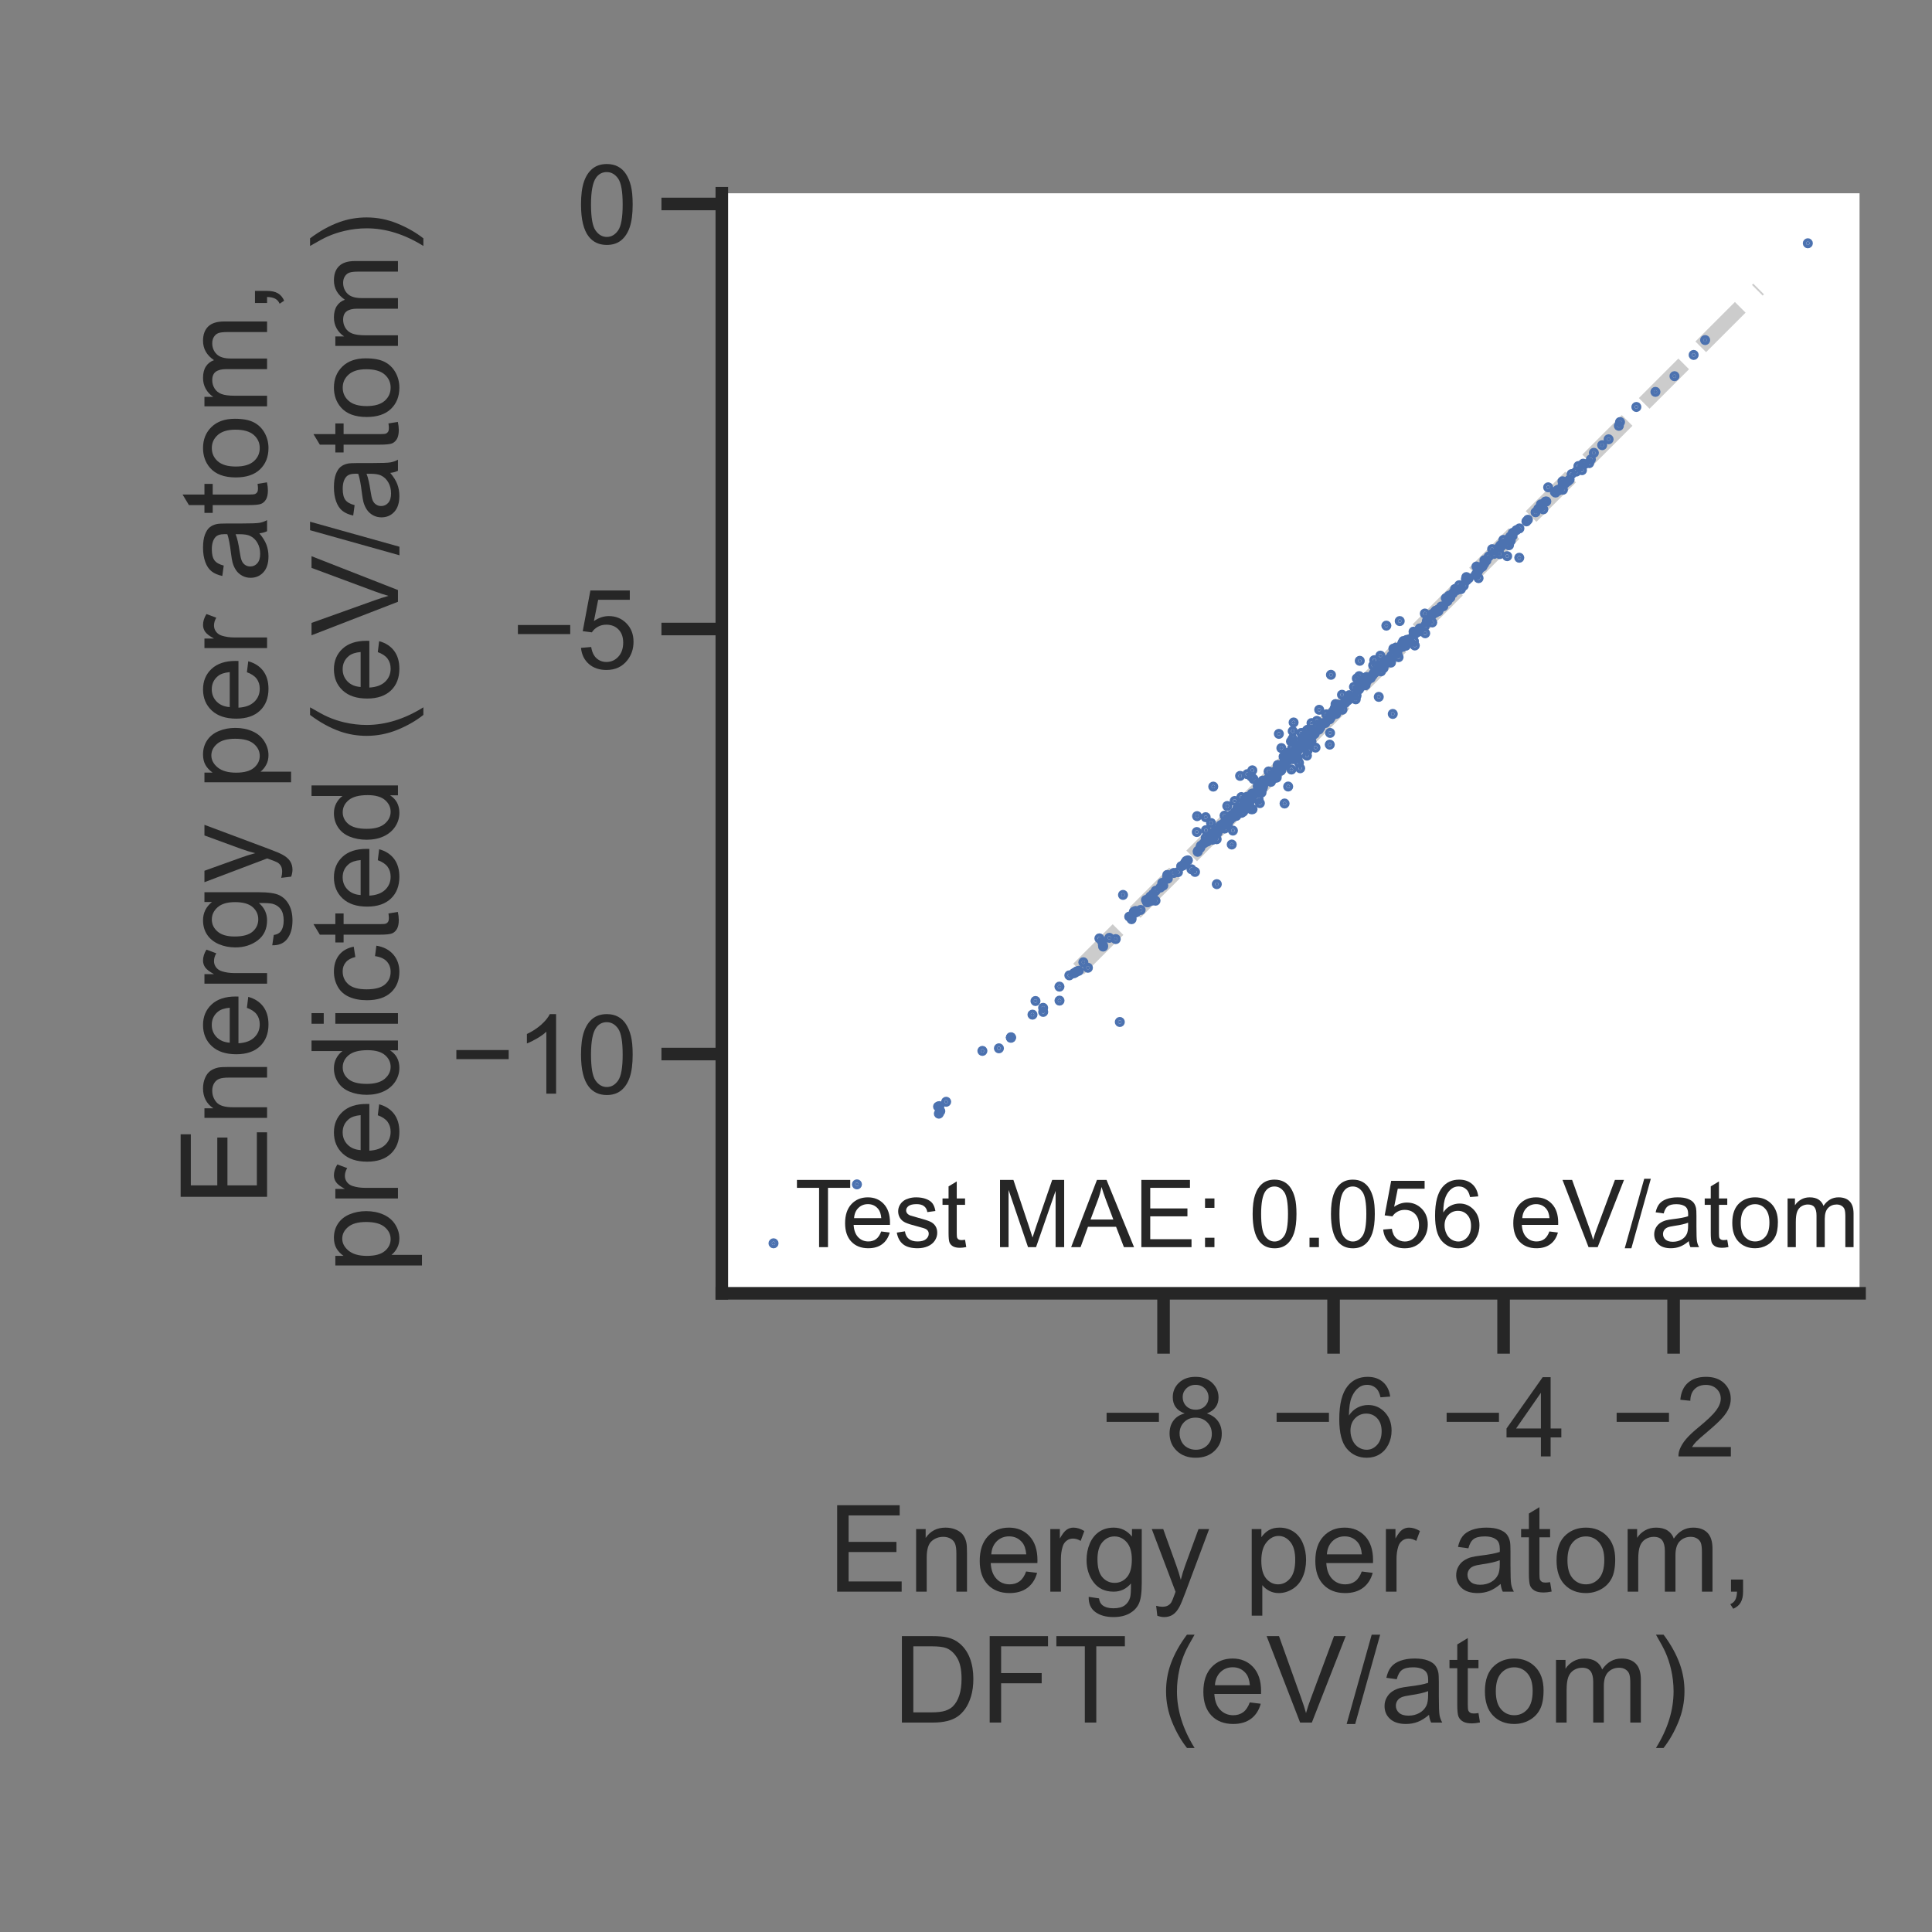 <?xml version="1.0" encoding="utf-8" standalone="no"?>
<!DOCTYPE svg PUBLIC "-//W3C//DTD SVG 1.1//EN"
  "http://www.w3.org/Graphics/SVG/1.1/DTD/svg11.dtd">
<!-- Created with matplotlib (https://matplotlib.org/) -->
<svg height="288pt" version="1.1" viewBox="0 0 288 288" width="288pt" xmlns="http://www.w3.org/2000/svg" xmlns:xlink="http://www.w3.org/1999/xlink">
 <rect x="0" y="0" width="288" height="288" fill="#808080" stroke="none"/>
 <defs>
  <style type="text/css">*{stroke-linecap:butt;stroke-linejoin:round;}</style>
 </defs>
 <g id="figure_1">
  <g id="patch_1">
   <path d="M 0 288 
L 288 288 
L 288 0 
L 0 0 
z
" style="fill:none;"/>
  </g>
  <g id="axes_1">
   <g id="patch_2">
    <path d="M 107.6 192.792 
L 277.2 192.792 
L 277.2 28.811 
L 107.6 28.811 
z
" style="fill:#ffffff;"/>
   </g>
   <g id="line2d_1">
    <path clip-path="url(#pc5a323d6e2)" d="M 160.775 144.455 
L 262.153 43.077 
" style="fill:none;stroke:#cccccc;stroke-dasharray:8.325,3.6;stroke-dashoffset:0;stroke-width:2.25;"/>
   </g>
   <g id="matplotlib.axis_1">
    <g id="xtick_1">
     <g id="line2d_2">
      <defs>
       <path d="M 0 0 
L 0 9 
" id="mdaf5f0acb4" style="stroke:#262626;stroke-width:1.875;"/>
      </defs>
      <g>
       <use style="fill:#262626;stroke:#262626;stroke-width:1.875;" x="249.481" xlink:href="#mdaf5f0acb4" y="192.792"/>
      </g>
     </g>
     <g id="text_1">
      <!-- −2 -->
      <g style="fill:#262626;" transform="translate(240.074 217.103)scale(0.165 -0.165)">
       <defs>
        <path d="M 52.828 31.203 
L 5.562 31.203 
L 5.562 39.406 
L 52.828 39.406 
z
" id="ArialMT-8722"/>
        <path d="M 50.344 8.453 
L 50.344 0 
L 3.031 0 
Q 2.938 3.172 4.047 6.109 
Q 5.859 10.938 9.828 15.625 
Q 13.812 20.312 21.344 26.469 
Q 33.016 36.031 37.109 41.625 
Q 41.219 47.219 41.219 52.203 
Q 41.219 57.422 37.469 61 
Q 33.734 64.594 27.734 64.594 
Q 21.391 64.594 17.578 60.781 
Q 13.766 56.984 13.719 50.25 
L 4.688 51.172 
Q 5.609 61.281 11.656 66.578 
Q 17.719 71.875 27.938 71.875 
Q 38.234 71.875 44.234 66.156 
Q 50.25 60.453 50.25 52 
Q 50.25 47.703 48.484 43.547 
Q 46.734 39.406 42.656 34.812 
Q 38.578 30.219 29.109 22.219 
Q 21.188 15.578 18.938 13.203 
Q 16.703 10.844 15.234 8.453 
z
" id="ArialMT-50"/>
       </defs>
       <use xlink:href="#ArialMT-8722"/>
       <use x="58.398" xlink:href="#ArialMT-50"/>
      </g>
     </g>
    </g>
    <g id="xtick_2">
     <g id="line2d_3">
      <g>
       <use style="fill:#262626;stroke:#262626;stroke-width:1.875;" x="224.136" xlink:href="#mdaf5f0acb4" y="192.792"/>
      </g>
     </g>
     <g id="text_2">
      <!-- −4 -->
      <g style="fill:#262626;" transform="translate(214.73 217.103)scale(0.165 -0.165)">
       <defs>
        <path d="M 32.328 0 
L 32.328 17.141 
L 1.266 17.141 
L 1.266 25.203 
L 33.938 71.578 
L 41.109 71.578 
L 41.109 25.203 
L 50.781 25.203 
L 50.781 17.141 
L 41.109 17.141 
L 41.109 0 
z
M 32.328 25.203 
L 32.328 57.469 
L 9.906 25.203 
z
" id="ArialMT-52"/>
       </defs>
       <use xlink:href="#ArialMT-8722"/>
       <use x="58.398" xlink:href="#ArialMT-52"/>
      </g>
     </g>
    </g>
    <g id="xtick_3">
     <g id="line2d_4">
      <g>
       <use style="fill:#262626;stroke:#262626;stroke-width:1.875;" x="198.792" xlink:href="#mdaf5f0acb4" y="192.792"/>
      </g>
     </g>
     <g id="text_3">
      <!-- −6 -->
      <g style="fill:#262626;" transform="translate(189.385 217.103)scale(0.165 -0.165)">
       <defs>
        <path d="M 49.75 54.047 
L 41.016 53.375 
Q 39.844 58.547 37.703 60.891 
Q 34.125 64.656 28.906 64.656 
Q 24.703 64.656 21.531 62.312 
Q 17.391 59.281 14.984 53.469 
Q 12.594 47.656 12.5 36.922 
Q 15.672 41.75 20.266 44.094 
Q 24.859 46.438 29.891 46.438 
Q 38.672 46.438 44.844 39.969 
Q 51.031 33.5 51.031 23.25 
Q 51.031 16.5 48.125 10.719 
Q 45.219 4.938 40.141 1.859 
Q 35.062 -1.219 28.609 -1.219 
Q 17.625 -1.219 10.688 6.859 
Q 3.766 14.938 3.766 33.5 
Q 3.766 54.25 11.422 63.672 
Q 18.109 71.875 29.438 71.875 
Q 37.891 71.875 43.281 67.141 
Q 48.688 62.406 49.75 54.047 
z
M 13.875 23.188 
Q 13.875 18.656 15.797 14.5 
Q 17.719 10.359 21.188 8.172 
Q 24.656 6 28.469 6 
Q 34.031 6 38.031 10.484 
Q 42.047 14.984 42.047 22.703 
Q 42.047 30.125 38.078 34.391 
Q 34.125 38.672 28.125 38.672 
Q 22.172 38.672 18.016 34.391 
Q 13.875 30.125 13.875 23.188 
z
" id="ArialMT-54"/>
       </defs>
       <use xlink:href="#ArialMT-8722"/>
       <use x="58.398" xlink:href="#ArialMT-54"/>
      </g>
     </g>
    </g>
    <g id="xtick_4">
     <g id="line2d_5">
      <g>
       <use style="fill:#262626;stroke:#262626;stroke-width:1.875;" x="173.447" xlink:href="#mdaf5f0acb4" y="192.792"/>
      </g>
     </g>
     <g id="text_4">
      <!-- −8 -->
      <g style="fill:#262626;" transform="translate(164.041 217.103)scale(0.165 -0.165)">
       <defs>
        <path d="M 17.672 38.812 
Q 12.203 40.828 9.562 44.531 
Q 6.938 48.25 6.938 53.422 
Q 6.938 61.234 12.547 66.547 
Q 18.172 71.875 27.484 71.875 
Q 36.859 71.875 42.578 66.422 
Q 48.297 60.984 48.297 53.172 
Q 48.297 48.188 45.672 44.5 
Q 43.062 40.828 37.75 38.812 
Q 44.344 36.672 47.781 31.875 
Q 51.219 27.094 51.219 20.453 
Q 51.219 11.281 44.719 5.031 
Q 38.234 -1.219 27.641 -1.219 
Q 17.047 -1.219 10.547 5.047 
Q 4.047 11.328 4.047 20.703 
Q 4.047 27.688 7.594 32.391 
Q 11.141 37.109 17.672 38.812 
z
M 15.922 53.719 
Q 15.922 48.641 19.188 45.406 
Q 22.469 42.188 27.688 42.188 
Q 32.766 42.188 36.016 45.375 
Q 39.266 48.578 39.266 53.219 
Q 39.266 58.062 35.906 61.359 
Q 32.562 64.656 27.594 64.656 
Q 22.562 64.656 19.234 61.422 
Q 15.922 58.203 15.922 53.719 
z
M 13.094 20.656 
Q 13.094 16.891 14.875 13.375 
Q 16.656 9.859 20.172 7.922 
Q 23.688 6 27.734 6 
Q 34.031 6 38.125 10.047 
Q 42.234 14.109 42.234 20.359 
Q 42.234 26.703 38.016 30.859 
Q 33.797 35.016 27.438 35.016 
Q 21.234 35.016 17.156 30.906 
Q 13.094 26.812 13.094 20.656 
z
" id="ArialMT-56"/>
       </defs>
       <use xlink:href="#ArialMT-8722"/>
       <use x="58.398" xlink:href="#ArialMT-56"/>
      </g>
     </g>
    </g>
    <g id="text_5">
     <!-- Energy per atom, -->
     <g style="fill:#262626;" transform="translate(123.371 237.266)scale(0.18 -0.18)">
      <defs>
       <path d="M 7.906 0 
L 7.906 71.578 
L 59.672 71.578 
L 59.672 63.141 
L 17.391 63.141 
L 17.391 41.219 
L 56.984 41.219 
L 56.984 32.812 
L 17.391 32.812 
L 17.391 8.453 
L 61.328 8.453 
L 61.328 0 
z
" id="ArialMT-69"/>
       <path d="M 6.594 0 
L 6.594 51.859 
L 14.5 51.859 
L 14.5 44.484 
Q 20.219 53.031 31 53.031 
Q 35.688 53.031 39.625 51.344 
Q 43.562 49.656 45.516 46.922 
Q 47.469 44.188 48.25 40.438 
Q 48.734 37.984 48.734 31.891 
L 48.734 0 
L 39.938 0 
L 39.938 31.547 
Q 39.938 36.922 38.906 39.578 
Q 37.891 42.234 35.281 43.812 
Q 32.672 45.406 29.156 45.406 
Q 23.531 45.406 19.453 41.844 
Q 15.375 38.281 15.375 28.328 
L 15.375 0 
z
" id="ArialMT-110"/>
       <path d="M 42.094 16.703 
L 51.172 15.578 
Q 49.031 7.625 43.219 3.219 
Q 37.406 -1.172 28.375 -1.172 
Q 17 -1.172 10.328 5.828 
Q 3.656 12.844 3.656 25.484 
Q 3.656 38.578 10.391 45.797 
Q 17.141 53.031 27.875 53.031 
Q 38.281 53.031 44.875 45.953 
Q 51.469 38.875 51.469 26.031 
Q 51.469 25.25 51.422 23.688 
L 12.75 23.688 
Q 13.234 15.141 17.578 10.594 
Q 21.922 6.062 28.422 6.062 
Q 33.25 6.062 36.672 8.594 
Q 40.094 11.141 42.094 16.703 
z
M 13.234 30.906 
L 42.188 30.906 
Q 41.609 37.453 38.875 40.719 
Q 34.672 45.797 27.984 45.797 
Q 21.922 45.797 17.797 41.75 
Q 13.672 37.703 13.234 30.906 
z
" id="ArialMT-101"/>
       <path d="M 6.5 0 
L 6.5 51.859 
L 14.406 51.859 
L 14.406 44 
Q 17.438 49.516 20 51.266 
Q 22.562 53.031 25.641 53.031 
Q 30.078 53.031 34.672 50.203 
L 31.641 42.047 
Q 28.422 43.953 25.203 43.953 
Q 22.312 43.953 20.016 42.219 
Q 17.719 40.484 16.75 37.406 
Q 15.281 32.719 15.281 27.156 
L 15.281 0 
z
" id="ArialMT-114"/>
       <path d="M 4.984 -4.297 
L 13.531 -5.562 
Q 14.062 -9.516 16.5 -11.328 
Q 19.781 -13.766 25.438 -13.766 
Q 31.547 -13.766 34.859 -11.328 
Q 38.188 -8.891 39.359 -4.5 
Q 40.047 -1.812 39.984 6.781 
Q 34.234 0 25.641 0 
Q 14.938 0 9.078 7.719 
Q 3.219 15.438 3.219 26.219 
Q 3.219 33.641 5.906 39.906 
Q 8.594 46.188 13.688 49.609 
Q 18.797 53.031 25.688 53.031 
Q 34.859 53.031 40.828 45.609 
L 40.828 51.859 
L 48.922 51.859 
L 48.922 7.031 
Q 48.922 -5.078 46.453 -10.125 
Q 44 -15.188 38.641 -18.109 
Q 33.297 -21.047 25.484 -21.047 
Q 16.219 -21.047 10.5 -16.875 
Q 4.781 -12.703 4.984 -4.297 
z
M 12.25 26.859 
Q 12.25 16.656 16.297 11.969 
Q 20.359 7.281 26.469 7.281 
Q 32.516 7.281 36.609 11.938 
Q 40.719 16.609 40.719 26.562 
Q 40.719 36.078 36.5 40.906 
Q 32.281 45.75 26.312 45.75 
Q 20.453 45.75 16.344 40.984 
Q 12.25 36.234 12.25 26.859 
z
" id="ArialMT-103"/>
       <path d="M 6.203 -19.969 
L 5.219 -11.719 
Q 8.109 -12.5 10.25 -12.5 
Q 13.188 -12.5 14.938 -11.516 
Q 16.703 -10.547 17.828 -8.797 
Q 18.656 -7.469 20.516 -2.25 
Q 20.75 -1.516 21.297 -0.094 
L 1.609 51.859 
L 11.078 51.859 
L 21.875 21.828 
Q 23.969 16.109 25.641 9.812 
Q 27.156 15.875 29.25 21.625 
L 40.328 51.859 
L 49.125 51.859 
L 29.391 -0.875 
Q 26.219 -9.422 24.469 -12.641 
Q 22.125 -17 19.094 -19.016 
Q 16.062 -21.047 11.859 -21.047 
Q 9.328 -21.047 6.203 -19.969 
z
" id="ArialMT-121"/>
       <path id="ArialMT-32"/>
       <path d="M 6.594 -19.875 
L 6.594 51.859 
L 14.594 51.859 
L 14.594 45.125 
Q 17.438 49.078 21 51.047 
Q 24.562 53.031 29.641 53.031 
Q 36.281 53.031 41.359 49.609 
Q 46.438 46.188 49.016 39.953 
Q 51.609 33.734 51.609 26.312 
Q 51.609 18.359 48.75 11.984 
Q 45.906 5.609 40.453 2.219 
Q 35.016 -1.172 29 -1.172 
Q 24.609 -1.172 21.109 0.688 
Q 17.625 2.547 15.375 5.375 
L 15.375 -19.875 
z
M 14.547 25.641 
Q 14.547 15.625 18.594 10.844 
Q 22.656 6.062 28.422 6.062 
Q 34.281 6.062 38.453 11.016 
Q 42.625 15.969 42.625 26.375 
Q 42.625 36.281 38.547 41.203 
Q 34.469 46.141 28.812 46.141 
Q 23.188 46.141 18.859 40.891 
Q 14.547 35.641 14.547 25.641 
z
" id="ArialMT-112"/>
       <path d="M 40.438 6.391 
Q 35.547 2.25 31.031 0.531 
Q 26.516 -1.172 21.344 -1.172 
Q 12.797 -1.172 8.203 3 
Q 3.609 7.172 3.609 13.672 
Q 3.609 17.484 5.344 20.625 
Q 7.078 23.781 9.891 25.688 
Q 12.703 27.594 16.219 28.562 
Q 18.797 29.25 24.031 29.891 
Q 34.672 31.156 39.703 32.906 
Q 39.75 34.719 39.75 35.203 
Q 39.75 40.578 37.25 42.781 
Q 33.891 45.75 27.25 45.75 
Q 21.047 45.75 18.094 43.578 
Q 15.141 41.406 13.719 35.891 
L 5.125 37.062 
Q 6.297 42.578 8.984 45.969 
Q 11.672 49.359 16.75 51.188 
Q 21.828 53.031 28.516 53.031 
Q 35.156 53.031 39.297 51.469 
Q 43.453 49.906 45.406 47.531 
Q 47.359 45.172 48.141 41.547 
Q 48.578 39.312 48.578 33.453 
L 48.578 21.734 
Q 48.578 9.469 49.141 6.219 
Q 49.703 2.984 51.375 0 
L 42.188 0 
Q 40.828 2.734 40.438 6.391 
z
M 39.703 26.031 
Q 34.906 24.078 25.344 22.703 
Q 19.922 21.922 17.672 20.938 
Q 15.438 19.969 14.203 18.094 
Q 12.984 16.219 12.984 13.922 
Q 12.984 10.406 15.641 8.062 
Q 18.312 5.719 23.438 5.719 
Q 28.516 5.719 32.469 7.938 
Q 36.422 10.156 38.281 14.016 
Q 39.703 17 39.703 22.797 
z
" id="ArialMT-97"/>
       <path d="M 25.781 7.859 
L 27.047 0.094 
Q 23.344 -0.688 20.406 -0.688 
Q 15.625 -0.688 12.984 0.828 
Q 10.359 2.344 9.281 4.812 
Q 8.203 7.281 8.203 15.188 
L 8.203 45.016 
L 1.766 45.016 
L 1.766 51.859 
L 8.203 51.859 
L 8.203 64.703 
L 16.938 69.969 
L 16.938 51.859 
L 25.781 51.859 
L 25.781 45.016 
L 16.938 45.016 
L 16.938 14.703 
Q 16.938 10.938 17.406 9.859 
Q 17.875 8.797 18.922 8.156 
Q 19.969 7.516 21.922 7.516 
Q 23.391 7.516 25.781 7.859 
z
" id="ArialMT-116"/>
       <path d="M 3.328 25.922 
Q 3.328 40.328 11.328 47.266 
Q 18.016 53.031 27.641 53.031 
Q 38.328 53.031 45.109 46.016 
Q 51.906 39.016 51.906 26.656 
Q 51.906 16.656 48.906 10.906 
Q 45.906 5.172 40.156 2 
Q 34.422 -1.172 27.641 -1.172 
Q 16.75 -1.172 10.031 5.812 
Q 3.328 12.797 3.328 25.922 
z
M 12.359 25.922 
Q 12.359 15.969 16.703 11.016 
Q 21.047 6.062 27.641 6.062 
Q 34.188 6.062 38.531 11.031 
Q 42.875 16.016 42.875 26.219 
Q 42.875 35.844 38.5 40.797 
Q 34.125 45.75 27.641 45.75 
Q 21.047 45.75 16.703 40.812 
Q 12.359 35.891 12.359 25.922 
z
" id="ArialMT-111"/>
       <path d="M 6.594 0 
L 6.594 51.859 
L 14.453 51.859 
L 14.453 44.578 
Q 16.891 48.391 20.938 50.703 
Q 25 53.031 30.172 53.031 
Q 35.938 53.031 39.625 50.641 
Q 43.312 48.25 44.828 43.953 
Q 50.984 53.031 60.844 53.031 
Q 68.562 53.031 72.703 48.75 
Q 76.859 44.484 76.859 35.594 
L 76.859 0 
L 68.109 0 
L 68.109 32.672 
Q 68.109 37.938 67.25 40.25 
Q 66.406 42.578 64.156 43.984 
Q 61.922 45.406 58.891 45.406 
Q 53.422 45.406 49.797 41.766 
Q 46.188 38.141 46.188 30.125 
L 46.188 0 
L 37.406 0 
L 37.406 33.688 
Q 37.406 39.547 35.25 42.469 
Q 33.109 45.406 28.219 45.406 
Q 24.516 45.406 21.359 43.453 
Q 18.219 41.5 16.797 37.734 
Q 15.375 33.984 15.375 26.906 
L 15.375 0 
z
" id="ArialMT-109"/>
       <path d="M 8.891 0 
L 8.891 10.016 
L 18.891 10.016 
L 18.891 0 
Q 18.891 -5.516 16.938 -8.906 
Q 14.984 -12.312 10.75 -14.156 
L 8.297 -10.406 
Q 11.078 -9.188 12.391 -6.812 
Q 13.719 -4.438 13.875 0 
z
" id="ArialMT-44"/>
      </defs>
      <use xlink:href="#ArialMT-69"/>
      <use x="66.699" xlink:href="#ArialMT-110"/>
      <use x="122.314" xlink:href="#ArialMT-101"/>
      <use x="177.93" xlink:href="#ArialMT-114"/>
      <use x="211.23" xlink:href="#ArialMT-103"/>
      <use x="266.846" xlink:href="#ArialMT-121"/>
      <use x="316.846" xlink:href="#ArialMT-32"/>
      <use x="344.629" xlink:href="#ArialMT-112"/>
      <use x="400.244" xlink:href="#ArialMT-101"/>
      <use x="455.859" xlink:href="#ArialMT-114"/>
      <use x="489.16" xlink:href="#ArialMT-32"/>
      <use x="516.943" xlink:href="#ArialMT-97"/>
      <use x="572.559" xlink:href="#ArialMT-116"/>
      <use x="600.342" xlink:href="#ArialMT-111"/>
      <use x="655.957" xlink:href="#ArialMT-109"/>
      <use x="739.258" xlink:href="#ArialMT-44"/>
     </g>
     <!-- DFT (eV/atom) -->
     <g style="fill:#262626;" transform="translate(133.055 256.779)scale(0.18 -0.18)">
      <defs>
       <path d="M 7.719 0 
L 7.719 71.578 
L 32.375 71.578 
Q 40.719 71.578 45.125 70.562 
Q 51.266 69.141 55.609 65.438 
Q 61.281 60.641 64.078 53.188 
Q 66.891 45.75 66.891 36.188 
Q 66.891 28.031 64.984 21.734 
Q 63.094 15.438 60.109 11.297 
Q 57.125 7.172 53.578 4.797 
Q 50.047 2.438 45.047 1.219 
Q 40.047 0 33.547 0 
z
M 17.188 8.453 
L 32.469 8.453 
Q 39.547 8.453 43.578 9.766 
Q 47.609 11.078 50 13.484 
Q 53.375 16.844 55.25 22.531 
Q 57.125 28.219 57.125 36.328 
Q 57.125 47.562 53.438 53.594 
Q 49.75 59.625 44.484 61.672 
Q 40.672 63.141 32.234 63.141 
L 17.188 63.141 
z
" id="ArialMT-68"/>
       <path d="M 8.203 0 
L 8.203 71.578 
L 56.5 71.578 
L 56.5 63.141 
L 17.672 63.141 
L 17.672 40.969 
L 51.266 40.969 
L 51.266 32.516 
L 17.672 32.516 
L 17.672 0 
z
" id="ArialMT-70"/>
       <path d="M 25.922 0 
L 25.922 63.141 
L 2.344 63.141 
L 2.344 71.578 
L 59.078 71.578 
L 59.078 63.141 
L 35.406 63.141 
L 35.406 0 
z
" id="ArialMT-84"/>
       <path d="M 23.391 -21.047 
Q 16.109 -11.859 11.078 0.438 
Q 6.062 12.75 6.062 25.922 
Q 6.062 37.547 9.812 48.188 
Q 14.203 60.547 23.391 72.797 
L 29.688 72.797 
Q 23.781 62.641 21.875 58.297 
Q 18.891 51.562 17.188 44.234 
Q 15.094 35.109 15.094 25.875 
Q 15.094 2.391 29.688 -21.047 
z
" id="ArialMT-40"/>
       <path d="M 28.172 0 
L 0.438 71.578 
L 10.688 71.578 
L 29.297 19.578 
Q 31.547 13.328 33.062 7.859 
Q 34.719 13.719 36.922 19.578 
L 56.25 71.578 
L 65.922 71.578 
L 37.891 0 
z
" id="ArialMT-86"/>
       <path d="M 0 -1.219 
L 20.75 72.797 
L 27.781 72.797 
L 7.078 -1.219 
z
" id="ArialMT-47"/>
       <path d="M 12.359 -21.047 
L 6.062 -21.047 
Q 20.656 2.391 20.656 25.875 
Q 20.656 35.062 18.562 44.094 
Q 16.891 51.422 13.922 58.156 
Q 12.016 62.547 6.062 72.797 
L 12.359 72.797 
Q 21.531 60.547 25.922 48.188 
Q 29.688 37.547 29.688 25.922 
Q 29.688 12.75 24.625 0.438 
Q 19.578 -11.859 12.359 -21.047 
z
" id="ArialMT-41"/>
      </defs>
      <use xlink:href="#ArialMT-68"/>
      <use x="72.217" xlink:href="#ArialMT-70"/>
      <use x="133.301" xlink:href="#ArialMT-84"/>
      <use x="192.635" xlink:href="#ArialMT-32"/>
      <use x="220.418" xlink:href="#ArialMT-40"/>
      <use x="253.719" xlink:href="#ArialMT-101"/>
      <use x="309.334" xlink:href="#ArialMT-86"/>
      <use x="376.033" xlink:href="#ArialMT-47"/>
      <use x="403.816" xlink:href="#ArialMT-97"/>
      <use x="459.432" xlink:href="#ArialMT-116"/>
      <use x="487.215" xlink:href="#ArialMT-111"/>
      <use x="542.83" xlink:href="#ArialMT-109"/>
      <use x="626.131" xlink:href="#ArialMT-41"/>
     </g>
    </g>
   </g>
   <g id="matplotlib.axis_2">
    <g id="ytick_1">
     <g id="line2d_6">
      <defs>
       <path d="M 0 0 
L -9 0 
" id="m5be5a7a6b3" style="stroke:#262626;stroke-width:1.875;"/>
      </defs>
      <g>
       <use style="fill:#262626;stroke:#262626;stroke-width:1.875;" x="107.6" xlink:href="#m5be5a7a6b3" y="157.127"/>
      </g>
     </g>
     <g id="text_6">
      <!-- −10 -->
      <g style="fill:#262626;" transform="translate(67.112 163.032)scale(0.165 -0.165)">
       <defs>
        <path d="M 37.25 0 
L 28.469 0 
L 28.469 56 
Q 25.297 52.984 20.141 49.953 
Q 14.984 46.922 10.891 45.406 
L 10.891 53.906 
Q 18.266 57.375 23.781 62.297 
Q 29.297 67.234 31.594 71.875 
L 37.25 71.875 
z
" id="ArialMT-49"/>
        <path d="M 4.156 35.297 
Q 4.156 48 6.766 55.734 
Q 9.375 63.484 14.516 67.672 
Q 19.672 71.875 27.484 71.875 
Q 33.25 71.875 37.594 69.547 
Q 41.938 67.234 44.766 62.859 
Q 47.609 58.5 49.219 52.219 
Q 50.828 45.953 50.828 35.297 
Q 50.828 22.703 48.234 14.969 
Q 45.656 7.234 40.5 3 
Q 35.359 -1.219 27.484 -1.219 
Q 17.141 -1.219 11.234 6.203 
Q 4.156 15.141 4.156 35.297 
z
M 13.188 35.297 
Q 13.188 17.672 17.312 11.828 
Q 21.438 6 27.484 6 
Q 33.547 6 37.672 11.859 
Q 41.797 17.719 41.797 35.297 
Q 41.797 52.984 37.672 58.781 
Q 33.547 64.594 27.391 64.594 
Q 21.344 64.594 17.719 59.469 
Q 13.188 52.938 13.188 35.297 
z
" id="ArialMT-48"/>
       </defs>
       <use xlink:href="#ArialMT-8722"/>
       <use x="58.398" xlink:href="#ArialMT-49"/>
       <use x="114.014" xlink:href="#ArialMT-48"/>
      </g>
     </g>
    </g>
    <g id="ytick_2">
     <g id="line2d_7">
      <g>
       <use style="fill:#262626;stroke:#262626;stroke-width:1.875;" x="107.6" xlink:href="#m5be5a7a6b3" y="93.766"/>
      </g>
     </g>
     <g id="text_7">
      <!-- −5 -->
      <g style="fill:#262626;" transform="translate(76.287 99.671)scale(0.165 -0.165)">
       <defs>
        <path d="M 4.156 18.75 
L 13.375 19.531 
Q 14.406 12.797 18.141 9.391 
Q 21.875 6 27.156 6 
Q 33.5 6 37.891 10.781 
Q 42.281 15.578 42.281 23.484 
Q 42.281 31 38.062 35.344 
Q 33.844 39.703 27 39.703 
Q 22.75 39.703 19.328 37.766 
Q 15.922 35.844 13.969 32.766 
L 5.719 33.844 
L 12.641 70.609 
L 48.25 70.609 
L 48.25 62.203 
L 19.672 62.203 
L 15.828 42.969 
Q 22.266 47.469 29.344 47.469 
Q 38.719 47.469 45.156 40.969 
Q 51.609 34.469 51.609 24.266 
Q 51.609 14.547 45.953 7.469 
Q 39.062 -1.219 27.156 -1.219 
Q 17.391 -1.219 11.203 4.25 
Q 5.031 9.719 4.156 18.75 
z
" id="ArialMT-53"/>
       </defs>
       <use xlink:href="#ArialMT-8722"/>
       <use x="58.398" xlink:href="#ArialMT-53"/>
      </g>
     </g>
    </g>
    <g id="ytick_3">
     <g id="line2d_8">
      <g>
       <use style="fill:#262626;stroke:#262626;stroke-width:1.875;" x="107.6" xlink:href="#m5be5a7a6b3" y="30.404"/>
      </g>
     </g>
     <g id="text_8">
      <!-- 0 -->
      <g style="fill:#262626;" transform="translate(85.924 36.31)scale(0.165 -0.165)">
       <use xlink:href="#ArialMT-48"/>
      </g>
     </g>
    </g>
    <g id="text_9">
     <!-- Energy per atom, -->
     <g style="fill:#262626;" transform="translate(39.811 179.83)rotate(-90)scale(0.18 -0.18)">
      <use xlink:href="#ArialMT-69"/>
      <use x="66.699" xlink:href="#ArialMT-110"/>
      <use x="122.314" xlink:href="#ArialMT-101"/>
      <use x="177.93" xlink:href="#ArialMT-114"/>
      <use x="211.23" xlink:href="#ArialMT-103"/>
      <use x="266.846" xlink:href="#ArialMT-121"/>
      <use x="316.846" xlink:href="#ArialMT-32"/>
      <use x="344.629" xlink:href="#ArialMT-112"/>
      <use x="400.244" xlink:href="#ArialMT-101"/>
      <use x="455.859" xlink:href="#ArialMT-114"/>
      <use x="489.16" xlink:href="#ArialMT-32"/>
      <use x="516.943" xlink:href="#ArialMT-97"/>
      <use x="572.559" xlink:href="#ArialMT-116"/>
      <use x="600.342" xlink:href="#ArialMT-111"/>
      <use x="655.957" xlink:href="#ArialMT-109"/>
      <use x="739.258" xlink:href="#ArialMT-44"/>
     </g>
     <!-- predicted (eV/atom) -->
     <g style="fill:#262626;" transform="translate(59.323 189.832)rotate(-90)scale(0.18 -0.18)">
      <defs>
       <path d="M 40.234 0 
L 40.234 6.547 
Q 35.297 -1.172 25.734 -1.172 
Q 19.531 -1.172 14.328 2.25 
Q 9.125 5.672 6.266 11.797 
Q 3.422 17.922 3.422 25.875 
Q 3.422 33.641 6 39.969 
Q 8.594 46.297 13.766 49.656 
Q 18.953 53.031 25.344 53.031 
Q 30.031 53.031 33.688 51.047 
Q 37.359 49.078 39.656 45.906 
L 39.656 71.578 
L 48.391 71.578 
L 48.391 0 
z
M 12.453 25.875 
Q 12.453 15.922 16.641 10.984 
Q 20.844 6.062 26.562 6.062 
Q 32.328 6.062 36.344 10.766 
Q 40.375 15.484 40.375 25.141 
Q 40.375 35.797 36.266 40.766 
Q 32.172 45.75 26.172 45.75 
Q 20.312 45.75 16.375 40.969 
Q 12.453 36.188 12.453 25.875 
z
" id="ArialMT-100"/>
       <path d="M 6.641 61.469 
L 6.641 71.578 
L 15.438 71.578 
L 15.438 61.469 
z
M 6.641 0 
L 6.641 51.859 
L 15.438 51.859 
L 15.438 0 
z
" id="ArialMT-105"/>
       <path d="M 40.438 19 
L 49.078 17.875 
Q 47.656 8.938 41.812 3.875 
Q 35.984 -1.172 27.484 -1.172 
Q 16.844 -1.172 10.375 5.781 
Q 3.906 12.75 3.906 25.734 
Q 3.906 34.125 6.688 40.422 
Q 9.469 46.734 15.156 49.875 
Q 20.844 53.031 27.547 53.031 
Q 35.984 53.031 41.359 48.75 
Q 46.734 44.484 48.25 36.625 
L 39.703 35.297 
Q 38.484 40.531 35.375 43.156 
Q 32.281 45.797 27.875 45.797 
Q 21.234 45.797 17.078 41.031 
Q 12.938 36.281 12.938 25.984 
Q 12.938 15.531 16.938 10.797 
Q 20.953 6.062 27.391 6.062 
Q 32.562 6.062 36.031 9.234 
Q 39.5 12.406 40.438 19 
z
" id="ArialMT-99"/>
      </defs>
      <use xlink:href="#ArialMT-112"/>
      <use x="55.615" xlink:href="#ArialMT-114"/>
      <use x="88.916" xlink:href="#ArialMT-101"/>
      <use x="144.531" xlink:href="#ArialMT-100"/>
      <use x="200.146" xlink:href="#ArialMT-105"/>
      <use x="222.363" xlink:href="#ArialMT-99"/>
      <use x="272.363" xlink:href="#ArialMT-116"/>
      <use x="300.146" xlink:href="#ArialMT-101"/>
      <use x="355.762" xlink:href="#ArialMT-100"/>
      <use x="411.377" xlink:href="#ArialMT-32"/>
      <use x="439.16" xlink:href="#ArialMT-40"/>
      <use x="472.461" xlink:href="#ArialMT-101"/>
      <use x="528.076" xlink:href="#ArialMT-86"/>
      <use x="594.775" xlink:href="#ArialMT-47"/>
      <use x="622.559" xlink:href="#ArialMT-97"/>
      <use x="678.174" xlink:href="#ArialMT-116"/>
      <use x="705.957" xlink:href="#ArialMT-111"/>
      <use x="761.572" xlink:href="#ArialMT-109"/>
      <use x="844.873" xlink:href="#ArialMT-41"/>
     </g>
    </g>
   </g>
   <g id="line2d_9">
    <defs>
     <path d="M 0 0.25 
C 0.066 0.25 0.13 0.224 0.177 0.177 
C 0.224 0.13 0.25 0.066 0.25 0 
C 0.25 -0.066 0.224 -0.13 0.177 -0.177 
C 0.13 -0.224 0.066 -0.25 0 -0.25 
C -0.066 -0.25 -0.13 -0.224 -0.177 -0.177 
C -0.224 -0.13 -0.25 -0.066 -0.25 0 
C -0.25 0.066 -0.224 0.13 -0.177 0.177 
C -0.13 0.224 -0.066 0.25 0 0.25 
z
" id="m279624bad7" style="stroke:#4c72b0;"/>
    </defs>
    <g clip-path="url(#pc5a323d6e2)">
     <use style="fill:#4c72b0;stroke:#4c72b0;" x="182.572" xlink:href="#m279624bad7" y="123.506"/>
     <use style="fill:#4c72b0;stroke:#4c72b0;" x="211.386" xlink:href="#m279624bad7" y="94.196"/>
     <use style="fill:#4c72b0;stroke:#4c72b0;" x="196.606" xlink:href="#m279624bad7" y="108.759"/>
     <use style="fill:#4c72b0;stroke:#4c72b0;" x="164.414" xlink:href="#m279624bad7" y="140.904"/>
     <use style="fill:#4c72b0;stroke:#4c72b0;" x="192.704" xlink:href="#m279624bad7" y="108.991"/>
     <use style="fill:#4c72b0;stroke:#4c72b0;" x="191.542" xlink:href="#m279624bad7" y="113.608"/>
     <use style="fill:#4c72b0;stroke:#4c72b0;" x="214.387" xlink:href="#m279624bad7" y="90.885"/>
     <use style="fill:#4c72b0;stroke:#4c72b0;" x="183.614" xlink:href="#m279624bad7" y="125.891"/>
     <use style="fill:#4c72b0;stroke:#4c72b0;" x="139.955" xlink:href="#m279624bad7" y="166.01"/>
     <use style="fill:#4c72b0;stroke:#4c72b0;" x="193.186" xlink:href="#m279624bad7" y="112.989"/>
     <use style="fill:#4c72b0;stroke:#4c72b0;" x="183.125" xlink:href="#m279624bad7" y="121.975"/>
     <use style="fill:#4c72b0;stroke:#4c72b0;" x="170.832" xlink:href="#m279624bad7" y="134.157"/>
     <use style="fill:#4c72b0;stroke:#4c72b0;" x="203.472" xlink:href="#m279624bad7" y="101.82"/>
     <use style="fill:#4c72b0;stroke:#4c72b0;" x="193.896" xlink:href="#m279624bad7" y="111.193"/>
     <use style="fill:#4c72b0;stroke:#4c72b0;" x="185.552" xlink:href="#m279624bad7" y="119.535"/>
     <use style="fill:#4c72b0;stroke:#4c72b0;" x="193.468" xlink:href="#m279624bad7" y="112.904"/>
     <use style="fill:#4c72b0;stroke:#4c72b0;" x="227.759" xlink:href="#m279624bad7" y="77.474"/>
     <use style="fill:#4c72b0;stroke:#4c72b0;" x="192.584" xlink:href="#m279624bad7" y="112.768"/>
     <use style="fill:#4c72b0;stroke:#4c72b0;" x="190.408" xlink:href="#m279624bad7" y="114.685"/>
     <use style="fill:#4c72b0;stroke:#4c72b0;" x="188.053" xlink:href="#m279624bad7" y="118.157"/>
     <use style="fill:#4c72b0;stroke:#4c72b0;" x="194.732" xlink:href="#m279624bad7" y="109.647"/>
     <use style="fill:#4c72b0;stroke:#4c72b0;" x="224.942" xlink:href="#m279624bad7" y="81.279"/>
     <use style="fill:#4c72b0;stroke:#4c72b0;" x="189.107" xlink:href="#m279624bad7" y="114.996"/>
     <use style="fill:#4c72b0;stroke:#4c72b0;" x="169.346" xlink:href="#m279624bad7" y="136.005"/>
     <use style="fill:#4c72b0;stroke:#4c72b0;" x="214.837" xlink:href="#m279624bad7" y="90.417"/>
     <use style="fill:#4c72b0;stroke:#4c72b0;" x="212.412" xlink:href="#m279624bad7" y="93.3"/>
     <use style="fill:#4c72b0;stroke:#4c72b0;" x="167.407" xlink:href="#m279624bad7" y="133.402"/>
     <use style="fill:#4c72b0;stroke:#4c72b0;" x="208.483" xlink:href="#m279624bad7" y="97.962"/>
     <use style="fill:#4c72b0;stroke:#4c72b0;" x="195.37" xlink:href="#m279624bad7" y="109.818"/>
     <use style="fill:#4c72b0;stroke:#4c72b0;" x="211.639" xlink:href="#m279624bad7" y="93.672"/>
     <use style="fill:#4c72b0;stroke:#4c72b0;" x="198.733" xlink:href="#m279624bad7" y="106.037"/>
     <use style="fill:#4c72b0;stroke:#4c72b0;" x="180.858" xlink:href="#m279624bad7" y="124.257"/>
     <use style="fill:#4c72b0;stroke:#4c72b0;" x="192.338" xlink:href="#m279624bad7" y="112.653"/>
     <use style="fill:#4c72b0;stroke:#4c72b0;" x="206.538" xlink:href="#m279624bad7" y="98.878"/>
     <use style="fill:#4c72b0;stroke:#4c72b0;" x="186.414" xlink:href="#m279624bad7" y="118.755"/>
     <use style="fill:#4c72b0;stroke:#4c72b0;" x="231.777" xlink:href="#m279624bad7" y="73.334"/>
     <use style="fill:#4c72b0;stroke:#4c72b0;" x="199.66" xlink:href="#m279624bad7" y="105.678"/>
     <use style="fill:#4c72b0;stroke:#4c72b0;" x="213.395" xlink:href="#m279624bad7" y="91.578"/>
     <use style="fill:#4c72b0;stroke:#4c72b0;" x="186.621" xlink:href="#m279624bad7" y="118.675"/>
     <use style="fill:#4c72b0;stroke:#4c72b0;" x="215.998" xlink:href="#m279624bad7" y="88.803"/>
     <use style="fill:#4c72b0;stroke:#4c72b0;" x="179.018" xlink:href="#m279624bad7" y="126.071"/>
     <use style="fill:#4c72b0;stroke:#4c72b0;" x="171.123" xlink:href="#m279624bad7" y="134.055"/>
     <use style="fill:#4c72b0;stroke:#4c72b0;" x="204.342" xlink:href="#m279624bad7" y="101.074"/>
     <use style="fill:#4c72b0;stroke:#4c72b0;" x="202.609" xlink:href="#m279624bad7" y="100.789"/>
     <use style="fill:#4c72b0;stroke:#4c72b0;" x="190.152" xlink:href="#m279624bad7" y="115.605"/>
     <use style="fill:#4c72b0;stroke:#4c72b0;" x="190.068" xlink:href="#m279624bad7" y="115.953"/>
     <use style="fill:#4c72b0;stroke:#4c72b0;" x="165.366" xlink:href="#m279624bad7" y="139.8"/>
     <use style="fill:#4c72b0;stroke:#4c72b0;" x="196.307" xlink:href="#m279624bad7" y="107.453"/>
     <use style="fill:#4c72b0;stroke:#4c72b0;" x="180.042" xlink:href="#m279624bad7" y="125.207"/>
     <use style="fill:#4c72b0;stroke:#4c72b0;" x="170.99" xlink:href="#m279624bad7" y="134.483"/>
     <use style="fill:#4c72b0;stroke:#4c72b0;" x="195.436" xlink:href="#m279624bad7" y="109.625"/>
     <use style="fill:#4c72b0;stroke:#4c72b0;" x="220.803" xlink:href="#m279624bad7" y="84.551"/>
     <use style="fill:#4c72b0;stroke:#4c72b0;" x="218.612" xlink:href="#m279624bad7" y="86.523"/>
     <use style="fill:#4c72b0;stroke:#4c72b0;" x="180.973" xlink:href="#m279624bad7" y="124.397"/>
     <use style="fill:#4c72b0;stroke:#4c72b0;" x="210.885" xlink:href="#m279624bad7" y="94.505"/>
     <use style="fill:#4c72b0;stroke:#4c72b0;" x="239.789" xlink:href="#m279624bad7" y="65.484"/>
     <use style="fill:#4c72b0;stroke:#4c72b0;" x="150.709" xlink:href="#m279624bad7" y="154.661"/>
     <use style="fill:#4c72b0;stroke:#4c72b0;" x="190.018" xlink:href="#m279624bad7" y="115.794"/>
     <use style="fill:#4c72b0;stroke:#4c72b0;" x="184.86" xlink:href="#m279624bad7" y="115.66"/>
     <use style="fill:#4c72b0;stroke:#4c72b0;" x="192.633" xlink:href="#m279624bad7" y="110.577"/>
     <use style="fill:#4c72b0;stroke:#4c72b0;" x="155.495" xlink:href="#m279624bad7" y="150.236"/>
     <use style="fill:#4c72b0;stroke:#4c72b0;" x="195.496" xlink:href="#m279624bad7" y="110.558"/>
     <use style="fill:#4c72b0;stroke:#4c72b0;" x="160.076" xlink:href="#m279624bad7" y="145.084"/>
     <use style="fill:#4c72b0;stroke:#4c72b0;" x="223.894" xlink:href="#m279624bad7" y="81.105"/>
     <use style="fill:#4c72b0;stroke:#4c72b0;" x="218.944" xlink:href="#m279624bad7" y="86.21"/>
     <use style="fill:#4c72b0;stroke:#4c72b0;" x="210.892" xlink:href="#m279624bad7" y="94.483"/>
     <use style="fill:#4c72b0;stroke:#4c72b0;" x="204.808" xlink:href="#m279624bad7" y="100.322"/>
     <use style="fill:#4c72b0;stroke:#4c72b0;" x="233.975" xlink:href="#m279624bad7" y="71.501"/>
     <use style="fill:#4c72b0;stroke:#4c72b0;" x="198.997" xlink:href="#m279624bad7" y="106.049"/>
     <use style="fill:#4c72b0;stroke:#4c72b0;" x="202.858" xlink:href="#m279624bad7" y="102.33"/>
     <use style="fill:#4c72b0;stroke:#4c72b0;" x="269.491" xlink:href="#m279624bad7" y="36.265"/>
     <use style="fill:#4c72b0;stroke:#4c72b0;" x="183.8" xlink:href="#m279624bad7" y="121.431"/>
     <use style="fill:#4c72b0;stroke:#4c72b0;" x="189.401" xlink:href="#m279624bad7" y="116.052"/>
     <use style="fill:#4c72b0;stroke:#4c72b0;" x="210.904" xlink:href="#m279624bad7" y="96.223"/>
     <use style="fill:#4c72b0;stroke:#4c72b0;" x="157.929" xlink:href="#m279624bad7" y="147.073"/>
     <use style="fill:#4c72b0;stroke:#4c72b0;" x="192.442" xlink:href="#m279624bad7" y="110.521"/>
     <use style="fill:#4c72b0;stroke:#4c72b0;" x="192.025" xlink:href="#m279624bad7" y="117.245"/>
     <use style="fill:#4c72b0;stroke:#4c72b0;" x="215.946" xlink:href="#m279624bad7" y="89.166"/>
     <use style="fill:#4c72b0;stroke:#4c72b0;" x="179.736" xlink:href="#m279624bad7" y="124.881"/>
     <use style="fill:#4c72b0;stroke:#4c72b0;" x="206.226" xlink:href="#m279624bad7" y="99.614"/>
     <use style="fill:#4c72b0;stroke:#4c72b0;" x="213.85" xlink:href="#m279624bad7" y="91.249"/>
     <use style="fill:#4c72b0;stroke:#4c72b0;" x="209.567" xlink:href="#m279624bad7" y="96.256"/>
     <use style="fill:#4c72b0;stroke:#4c72b0;" x="198.984" xlink:href="#m279624bad7" y="105.526"/>
     <use style="fill:#4c72b0;stroke:#4c72b0;" x="178.141" xlink:href="#m279624bad7" y="129.976"/>
     <use style="fill:#4c72b0;stroke:#4c72b0;" x="181.506" xlink:href="#m279624bad7" y="124.126"/>
     <use style="fill:#4c72b0;stroke:#4c72b0;" x="218.198" xlink:href="#m279624bad7" y="87.302"/>
     <use style="fill:#4c72b0;stroke:#4c72b0;" x="179.419" xlink:href="#m279624bad7" y="125.732"/>
     <use style="fill:#4c72b0;stroke:#4c72b0;" x="203.87" xlink:href="#m279624bad7" y="101.337"/>
     <use style="fill:#4c72b0;stroke:#4c72b0;" x="235.289" xlink:href="#m279624bad7" y="69.471"/>
     <use style="fill:#4c72b0;stroke:#4c72b0;" x="218.583" xlink:href="#m279624bad7" y="86.024"/>
     <use style="fill:#4c72b0;stroke:#4c72b0;" x="237.15" xlink:href="#m279624bad7" y="68.481"/>
     <use style="fill:#4c72b0;stroke:#4c72b0;" x="233.096" xlink:href="#m279624bad7" y="72.207"/>
     <use style="fill:#4c72b0;stroke:#4c72b0;" x="186.475" xlink:href="#m279624bad7" y="119.242"/>
     <use style="fill:#4c72b0;stroke:#4c72b0;" x="203.559" xlink:href="#m279624bad7" y="102.138"/>
     <use style="fill:#4c72b0;stroke:#4c72b0;" x="206.019" xlink:href="#m279624bad7" y="99.059"/>
     <use style="fill:#4c72b0;stroke:#4c72b0;" x="189.963" xlink:href="#m279624bad7" y="115.298"/>
     <use style="fill:#4c72b0;stroke:#4c72b0;" x="233.696" xlink:href="#m279624bad7" y="71.753"/>
     <use style="fill:#4c72b0;stroke:#4c72b0;" x="155.507" xlink:href="#m279624bad7" y="150.842"/>
     <use style="fill:#4c72b0;stroke:#4c72b0;" x="187.806" xlink:href="#m279624bad7" y="119.721"/>
     <use style="fill:#4c72b0;stroke:#4c72b0;" x="171.482" xlink:href="#m279624bad7" y="133.643"/>
     <use style="fill:#4c72b0;stroke:#4c72b0;" x="192.835" xlink:href="#m279624bad7" y="107.697"/>
     <use style="fill:#4c72b0;stroke:#4c72b0;" x="204.612" xlink:href="#m279624bad7" y="100.662"/>
     <use style="fill:#4c72b0;stroke:#4c72b0;" x="198.891" xlink:href="#m279624bad7" y="106.2"/>
     <use style="fill:#4c72b0;stroke:#4c72b0;" x="154.359" xlink:href="#m279624bad7" y="149.219"/>
     <use style="fill:#4c72b0;stroke:#4c72b0;" x="196.846" xlink:href="#m279624bad7" y="108.388"/>
     <use style="fill:#4c72b0;stroke:#4c72b0;" x="183.933" xlink:href="#m279624bad7" y="121.748"/>
     <use style="fill:#4c72b0;stroke:#4c72b0;" x="207.485" xlink:href="#m279624bad7" y="97.789"/>
     <use style="fill:#4c72b0;stroke:#4c72b0;" x="194.778" xlink:href="#m279624bad7" y="108.914"/>
     <use style="fill:#4c72b0;stroke:#4c72b0;" x="219.967" xlink:href="#m279624bad7" y="85.682"/>
     <use style="fill:#4c72b0;stroke:#4c72b0;" x="206.61" xlink:href="#m279624bad7" y="98.696"/>
     <use style="fill:#4c72b0;stroke:#4c72b0;" x="192.262" xlink:href="#m279624bad7" y="113.003"/>
     <use style="fill:#4c72b0;stroke:#4c72b0;" x="217.522" xlink:href="#m279624bad7" y="87.239"/>
     <use style="fill:#4c72b0;stroke:#4c72b0;" x="227.542" xlink:href="#m279624bad7" y="77.721"/>
     <use style="fill:#4c72b0;stroke:#4c72b0;" x="191.804" xlink:href="#m279624bad7" y="112.566"/>
     <use style="fill:#4c72b0;stroke:#4c72b0;" x="190.711" xlink:href="#m279624bad7" y="114.193"/>
     <use style="fill:#4c72b0;stroke:#4c72b0;" x="232.944" xlink:href="#m279624bad7" y="72.292"/>
     <use style="fill:#4c72b0;stroke:#4c72b0;" x="192.082" xlink:href="#m279624bad7" y="113.14"/>
     <use style="fill:#4c72b0;stroke:#4c72b0;" x="115.309" xlink:href="#m279624bad7" y="185.338"/>
     <use style="fill:#4c72b0;stroke:#4c72b0;" x="181.832" xlink:href="#m279624bad7" y="123.284"/>
     <use style="fill:#4c72b0;stroke:#4c72b0;" x="188.212" xlink:href="#m279624bad7" y="117.111"/>
     <use style="fill:#4c72b0;stroke:#4c72b0;" x="199.197" xlink:href="#m279624bad7" y="106.413"/>
     <use style="fill:#4c72b0;stroke:#4c72b0;" x="183.051" xlink:href="#m279624bad7" y="122.778"/>
     <use style="fill:#4c72b0;stroke:#4c72b0;" x="160.81" xlink:href="#m279624bad7" y="144.714"/>
     <use style="fill:#4c72b0;stroke:#4c72b0;" x="179.771" xlink:href="#m279624bad7" y="123.749"/>
     <use style="fill:#4c72b0;stroke:#4c72b0;" x="220.439" xlink:href="#m279624bad7" y="84.957"/>
     <use style="fill:#4c72b0;stroke:#4c72b0;" x="181.115" xlink:href="#m279624bad7" y="124.078"/>
     <use style="fill:#4c72b0;stroke:#4c72b0;" x="221.245" xlink:href="#m279624bad7" y="84.041"/>
     <use style="fill:#4c72b0;stroke:#4c72b0;" x="174.089" xlink:href="#m279624bad7" y="130.976"/>
     <use style="fill:#4c72b0;stroke:#4c72b0;" x="166.319" xlink:href="#m279624bad7" y="139.988"/>
     <use style="fill:#4c72b0;stroke:#4c72b0;" x="171.035" xlink:href="#m279624bad7" y="134.48"/>
     <use style="fill:#4c72b0;stroke:#4c72b0;" x="163.885" xlink:href="#m279624bad7" y="139.881"/>
     <use style="fill:#4c72b0;stroke:#4c72b0;" x="220.406" xlink:href="#m279624bad7" y="86.181"/>
     <use style="fill:#4c72b0;stroke:#4c72b0;" x="190.32" xlink:href="#m279624bad7" y="114.77"/>
     <use style="fill:#4c72b0;stroke:#4c72b0;" x="160.51" xlink:href="#m279624bad7" y="144.804"/>
     <use style="fill:#4c72b0;stroke:#4c72b0;" x="205.531" xlink:href="#m279624bad7" y="103.881"/>
     <use style="fill:#4c72b0;stroke:#4c72b0;" x="183.548" xlink:href="#m279624bad7" y="121.924"/>
     <use style="fill:#4c72b0;stroke:#4c72b0;" x="220.237" xlink:href="#m279624bad7" y="85.293"/>
     <use style="fill:#4c72b0;stroke:#4c72b0;" x="220.997" xlink:href="#m279624bad7" y="84.453"/>
     <use style="fill:#4c72b0;stroke:#4c72b0;" x="202.581" xlink:href="#m279624bad7" y="102.462"/>
     <use style="fill:#4c72b0;stroke:#4c72b0;" x="159.404" xlink:href="#m279624bad7" y="145.394"/>
     <use style="fill:#4c72b0;stroke:#4c72b0;" x="181.367" xlink:href="#m279624bad7" y="125.101"/>
     <use style="fill:#4c72b0;stroke:#4c72b0;" x="209.2" xlink:href="#m279624bad7" y="95.56"/>
     <use style="fill:#4c72b0;stroke:#4c72b0;" x="216.904" xlink:href="#m279624bad7" y="87.793"/>
     <use style="fill:#4c72b0;stroke:#4c72b0;" x="199.43" xlink:href="#m279624bad7" y="105.669"/>
     <use style="fill:#4c72b0;stroke:#4c72b0;" x="182.373" xlink:href="#m279624bad7" y="122.765"/>
     <use style="fill:#4c72b0;stroke:#4c72b0;" x="190.468" xlink:href="#m279624bad7" y="114.041"/>
     <use style="fill:#4c72b0;stroke:#4c72b0;" x="206.464" xlink:href="#m279624bad7" y="98.854"/>
     <use style="fill:#4c72b0;stroke:#4c72b0;" x="183.508" xlink:href="#m279624bad7" y="121.596"/>
     <use style="fill:#4c72b0;stroke:#4c72b0;" x="223.421" xlink:href="#m279624bad7" y="81.622"/>
     <use style="fill:#4c72b0;stroke:#4c72b0;" x="197.7" xlink:href="#m279624bad7" y="106.481"/>
     <use style="fill:#4c72b0;stroke:#4c72b0;" x="238.833" xlink:href="#m279624bad7" y="66.362"/>
     <use style="fill:#4c72b0;stroke:#4c72b0;" x="203.734" xlink:href="#m279624bad7" y="101.584"/>
     <use style="fill:#4c72b0;stroke:#4c72b0;" x="221.576" xlink:href="#m279624bad7" y="83.574"/>
     <use style="fill:#4c72b0;stroke:#4c72b0;" x="206.853" xlink:href="#m279624bad7" y="98.35"/>
     <use style="fill:#4c72b0;stroke:#4c72b0;" x="203.683" xlink:href="#m279624bad7" y="100.926"/>
     <use style="fill:#4c72b0;stroke:#4c72b0;" x="180.957" xlink:href="#m279624bad7" y="124.103"/>
     <use style="fill:#4c72b0;stroke:#4c72b0;" x="206.356" xlink:href="#m279624bad7" y="99.112"/>
     <use style="fill:#4c72b0;stroke:#4c72b0;" x="196.101" xlink:href="#m279624bad7" y="111.445"/>
     <use style="fill:#4c72b0;stroke:#4c72b0;" x="186.714" xlink:href="#m279624bad7" y="120.629"/>
     <use style="fill:#4c72b0;stroke:#4c72b0;" x="215.158" xlink:href="#m279624bad7" y="90.376"/>
     <use style="fill:#4c72b0;stroke:#4c72b0;" x="236.178" xlink:href="#m279624bad7" y="69.209"/>
     <use style="fill:#4c72b0;stroke:#4c72b0;" x="198.402" xlink:href="#m279624bad7" y="100.591"/>
     <use style="fill:#4c72b0;stroke:#4c72b0;" x="172.976" xlink:href="#m279624bad7" y="132.307"/>
     <use style="fill:#4c72b0;stroke:#4c72b0;" x="232.228" xlink:href="#m279624bad7" y="73.016"/>
     <use style="fill:#4c72b0;stroke:#4c72b0;" x="226.032" xlink:href="#m279624bad7" y="79.039"/>
     <use style="fill:#4c72b0;stroke:#4c72b0;" x="185.334" xlink:href="#m279624bad7" y="120.992"/>
     <use style="fill:#4c72b0;stroke:#4c72b0;" x="202.957" xlink:href="#m279624bad7" y="101.549"/>
     <use style="fill:#4c72b0;stroke:#4c72b0;" x="230.058" xlink:href="#m279624bad7" y="75.925"/>
     <use style="fill:#4c72b0;stroke:#4c72b0;" x="140.031" xlink:href="#m279624bad7" y="164.889"/>
     <use style="fill:#4c72b0;stroke:#4c72b0;" x="223.561" xlink:href="#m279624bad7" y="82.599"/>
     <use style="fill:#4c72b0;stroke:#4c72b0;" x="191.634" xlink:href="#m279624bad7" y="112.534"/>
     <use style="fill:#4c72b0;stroke:#4c72b0;" x="193.817" xlink:href="#m279624bad7" y="111.512"/>
     <use style="fill:#4c72b0;stroke:#4c72b0;" x="184.434" xlink:href="#m279624bad7" y="120.516"/>
     <use style="fill:#4c72b0;stroke:#4c72b0;" x="168.331" xlink:href="#m279624bad7" y="136.641"/>
     <use style="fill:#4c72b0;stroke:#4c72b0;" x="193.822" xlink:href="#m279624bad7" y="111.488"/>
     <use style="fill:#4c72b0;stroke:#4c72b0;" x="180.746" xlink:href="#m279624bad7" y="125.183"/>
     <use style="fill:#4c72b0;stroke:#4c72b0;" x="214.024" xlink:href="#m279624bad7" y="91.033"/>
     <use style="fill:#4c72b0;stroke:#4c72b0;" x="224.596" xlink:href="#m279624bad7" y="81.015"/>
     <use style="fill:#4c72b0;stroke:#4c72b0;" x="185.947" xlink:href="#m279624bad7" y="119.336"/>
     <use style="fill:#4c72b0;stroke:#4c72b0;" x="194.377" xlink:href="#m279624bad7" y="110.269"/>
     <use style="fill:#4c72b0;stroke:#4c72b0;" x="183.846" xlink:href="#m279624bad7" y="121.431"/>
     <use style="fill:#4c72b0;stroke:#4c72b0;" x="229.846" xlink:href="#m279624bad7" y="75.42"/>
     <use style="fill:#4c72b0;stroke:#4c72b0;" x="225.505" xlink:href="#m279624bad7" y="79.433"/>
     <use style="fill:#4c72b0;stroke:#4c72b0;" x="185.522" xlink:href="#m279624bad7" y="119.866"/>
     <use style="fill:#4c72b0;stroke:#4c72b0;" x="207.706" xlink:href="#m279624bad7" y="96.695"/>
     <use style="fill:#4c72b0;stroke:#4c72b0;" x="199.089" xlink:href="#m279624bad7" y="104.953"/>
     <use style="fill:#4c72b0;stroke:#4c72b0;" x="195.657" xlink:href="#m279624bad7" y="109.642"/>
     <use style="fill:#4c72b0;stroke:#4c72b0;" x="213.447" xlink:href="#m279624bad7" y="91.713"/>
     <use style="fill:#4c72b0;stroke:#4c72b0;" x="182.894" xlink:href="#m279624bad7" y="122.213"/>
     <use style="fill:#4c72b0;stroke:#4c72b0;" x="194.63" xlink:href="#m279624bad7" y="110.721"/>
     <use style="fill:#4c72b0;stroke:#4c72b0;" x="204.094" xlink:href="#m279624bad7" y="101.06"/>
     <use style="fill:#4c72b0;stroke:#4c72b0;" x="127.742" xlink:href="#m279624bad7" y="176.553"/>
     <use style="fill:#4c72b0;stroke:#4c72b0;" x="176.842" xlink:href="#m279624bad7" y="128.331"/>
     <use style="fill:#4c72b0;stroke:#4c72b0;" x="187.483" xlink:href="#m279624bad7" y="117.207"/>
     <use style="fill:#4c72b0;stroke:#4c72b0;" x="232.981" xlink:href="#m279624bad7" y="73.007"/>
     <use style="fill:#4c72b0;stroke:#4c72b0;" x="204.055" xlink:href="#m279624bad7" y="101.098"/>
     <use style="fill:#4c72b0;stroke:#4c72b0;" x="192.994" xlink:href="#m279624bad7" y="112.006"/>
     <use style="fill:#4c72b0;stroke:#4c72b0;" x="185.917" xlink:href="#m279624bad7" y="115.406"/>
     <use style="fill:#4c72b0;stroke:#4c72b0;" x="201.835" xlink:href="#m279624bad7" y="102.392"/>
     <use style="fill:#4c72b0;stroke:#4c72b0;" x="185.076" xlink:href="#m279624bad7" y="121.169"/>
     <use style="fill:#4c72b0;stroke:#4c72b0;" x="193.109" xlink:href="#m279624bad7" y="112.404"/>
     <use style="fill:#4c72b0;stroke:#4c72b0;" x="193.166" xlink:href="#m279624bad7" y="112.063"/>
     <use style="fill:#4c72b0;stroke:#4c72b0;" x="201.128" xlink:href="#m279624bad7" y="103.629"/>
     <use style="fill:#4c72b0;stroke:#4c72b0;" x="201.01" xlink:href="#m279624bad7" y="103.828"/>
     <use style="fill:#4c72b0;stroke:#4c72b0;" x="192.743" xlink:href="#m279624bad7" y="113.168"/>
     <use style="fill:#4c72b0;stroke:#4c72b0;" x="153.91" xlink:href="#m279624bad7" y="151.251"/>
     <use style="fill:#4c72b0;stroke:#4c72b0;" x="200.829" xlink:href="#m279624bad7" y="104.358"/>
     <use style="fill:#4c72b0;stroke:#4c72b0;" x="203.368" xlink:href="#m279624bad7" y="102.088"/>
     <use style="fill:#4c72b0;stroke:#4c72b0;" x="178.57" xlink:href="#m279624bad7" y="126.837"/>
     <use style="fill:#4c72b0;stroke:#4c72b0;" x="188.283" xlink:href="#m279624bad7" y="116.992"/>
     <use style="fill:#4c72b0;stroke:#4c72b0;" x="194.066" xlink:href="#m279624bad7" y="110.496"/>
     <use style="fill:#4c72b0;stroke:#4c72b0;" x="182.622" xlink:href="#m279624bad7" y="122.885"/>
     <use style="fill:#4c72b0;stroke:#4c72b0;" x="192.916" xlink:href="#m279624bad7" y="112.246"/>
     <use style="fill:#4c72b0;stroke:#4c72b0;" x="190.282" xlink:href="#m279624bad7" y="114.908"/>
     <use style="fill:#4c72b0;stroke:#4c72b0;" x="202.697" xlink:href="#m279624bad7" y="98.506"/>
     <use style="fill:#4c72b0;stroke:#4c72b0;" x="182.945" xlink:href="#m279624bad7" y="120.148"/>
     <use style="fill:#4c72b0;stroke:#4c72b0;" x="195.737" xlink:href="#m279624bad7" y="109.022"/>
     <use style="fill:#4c72b0;stroke:#4c72b0;" x="184.679" xlink:href="#m279624bad7" y="120.777"/>
     <use style="fill:#4c72b0;stroke:#4c72b0;" x="200.05" xlink:href="#m279624bad7" y="103.565"/>
     <use style="fill:#4c72b0;stroke:#4c72b0;" x="231.891" xlink:href="#m279624bad7" y="73.427"/>
     <use style="fill:#4c72b0;stroke:#4c72b0;" x="191.621" xlink:href="#m279624bad7" y="113.556"/>
     <use style="fill:#4c72b0;stroke:#4c72b0;" x="185.045" xlink:href="#m279624bad7" y="118.817"/>
     <use style="fill:#4c72b0;stroke:#4c72b0;" x="204.696" xlink:href="#m279624bad7" y="99.2"/>
     <use style="fill:#4c72b0;stroke:#4c72b0;" x="197.179" xlink:href="#m279624bad7" y="107.795"/>
     <use style="fill:#4c72b0;stroke:#4c72b0;" x="220.297" xlink:href="#m279624bad7" y="84.835"/>
     <use style="fill:#4c72b0;stroke:#4c72b0;" x="194.925" xlink:href="#m279624bad7" y="111.877"/>
     <use style="fill:#4c72b0;stroke:#4c72b0;" x="183.788" xlink:href="#m279624bad7" y="123.816"/>
     <use style="fill:#4c72b0;stroke:#4c72b0;" x="198.177" xlink:href="#m279624bad7" y="106.963"/>
     <use style="fill:#4c72b0;stroke:#4c72b0;" x="195.296" xlink:href="#m279624bad7" y="110.428"/>
     <use style="fill:#4c72b0;stroke:#4c72b0;" x="191.458" xlink:href="#m279624bad7" y="113.866"/>
     <use style="fill:#4c72b0;stroke:#4c72b0;" x="190.64" xlink:href="#m279624bad7" y="109.397"/>
     <use style="fill:#4c72b0;stroke:#4c72b0;" x="212.689" xlink:href="#m279624bad7" y="92.676"/>
     <use style="fill:#4c72b0;stroke:#4c72b0;" x="178.446" xlink:href="#m279624bad7" y="121.661"/>
     <use style="fill:#4c72b0;stroke:#4c72b0;" x="203.779" xlink:href="#m279624bad7" y="101.182"/>
     <use style="fill:#4c72b0;stroke:#4c72b0;" x="141.043" xlink:href="#m279624bad7" y="164.238"/>
     <use style="fill:#4c72b0;stroke:#4c72b0;" x="241.319" xlink:href="#m279624bad7" y="63.479"/>
     <use style="fill:#4c72b0;stroke:#4c72b0;" x="200.323" xlink:href="#m279624bad7" y="104.842"/>
     <use style="fill:#4c72b0;stroke:#4c72b0;" x="225.138" xlink:href="#m279624bad7" y="79.969"/>
     <use style="fill:#4c72b0;stroke:#4c72b0;" x="194.825" xlink:href="#m279624bad7" y="112.641"/>
     <use style="fill:#4c72b0;stroke:#4c72b0;" x="194.721" xlink:href="#m279624bad7" y="110.744"/>
     <use style="fill:#4c72b0;stroke:#4c72b0;" x="216.199" xlink:href="#m279624bad7" y="89.078"/>
     <use style="fill:#4c72b0;stroke:#4c72b0;" x="218.516" xlink:href="#m279624bad7" y="86.32"/>
     <use style="fill:#4c72b0;stroke:#4c72b0;" x="208.653" xlink:href="#m279624bad7" y="92.58"/>
     <use style="fill:#4c72b0;stroke:#4c72b0;" x="139.837" xlink:href="#m279624bad7" y="164.957"/>
     <use style="fill:#4c72b0;stroke:#4c72b0;" x="217.778" xlink:href="#m279624bad7" y="87.82"/>
     <use style="fill:#4c72b0;stroke:#4c72b0;" x="236.9" xlink:href="#m279624bad7" y="69.039"/>
     <use style="fill:#4c72b0;stroke:#4c72b0;" x="191.01" xlink:href="#m279624bad7" y="111.515"/>
     <use style="fill:#4c72b0;stroke:#4c72b0;" x="246.773" xlink:href="#m279624bad7" y="58.415"/>
     <use style="fill:#4c72b0;stroke:#4c72b0;" x="173.262" xlink:href="#m279624bad7" y="131.606"/>
     <use style="fill:#4c72b0;stroke:#4c72b0;" x="194.513" xlink:href="#m279624bad7" y="111.295"/>
     <use style="fill:#4c72b0;stroke:#4c72b0;" x="200.829" xlink:href="#m279624bad7" y="104.419"/>
     <use style="fill:#4c72b0;stroke:#4c72b0;" x="183.402" xlink:href="#m279624bad7" y="122.15"/>
     <use style="fill:#4c72b0;stroke:#4c72b0;" x="181.166" xlink:href="#m279624bad7" y="123.853"/>
     <use style="fill:#4c72b0;stroke:#4c72b0;" x="214.451" xlink:href="#m279624bad7" y="90.871"/>
     <use style="fill:#4c72b0;stroke:#4c72b0;" x="205.87" xlink:href="#m279624bad7" y="100.078"/>
     <use style="fill:#4c72b0;stroke:#4c72b0;" x="198.225" xlink:href="#m279624bad7" y="111.001"/>
     <use style="fill:#4c72b0;stroke:#4c72b0;" x="205.77" xlink:href="#m279624bad7" y="97.734"/>
     <use style="fill:#4c72b0;stroke:#4c72b0;" x="190.315" xlink:href="#m279624bad7" y="114.965"/>
     <use style="fill:#4c72b0;stroke:#4c72b0;" x="190.319" xlink:href="#m279624bad7" y="115.912"/>
     <use style="fill:#4c72b0;stroke:#4c72b0;" x="209.773" xlink:href="#m279624bad7" y="95.562"/>
     <use style="fill:#4c72b0;stroke:#4c72b0;" x="224.1" xlink:href="#m279624bad7" y="80.483"/>
     <use style="fill:#4c72b0;stroke:#4c72b0;" x="232.386" xlink:href="#m279624bad7" y="73.087"/>
     <use style="fill:#4c72b0;stroke:#4c72b0;" x="213.502" xlink:href="#m279624bad7" y="92.787"/>
     <use style="fill:#4c72b0;stroke:#4c72b0;" x="203.363" xlink:href="#m279624bad7" y="102.166"/>
     <use style="fill:#4c72b0;stroke:#4c72b0;" x="208.055" xlink:href="#m279624bad7" y="96.553"/>
     <use style="fill:#4c72b0;stroke:#4c72b0;" x="187.765" xlink:href="#m279624bad7" y="117.899"/>
     <use style="fill:#4c72b0;stroke:#4c72b0;" x="140.171" xlink:href="#m279624bad7" y="165.636"/>
     <use style="fill:#4c72b0;stroke:#4c72b0;" x="189.005" xlink:href="#m279624bad7" y="116.167"/>
     <use style="fill:#4c72b0;stroke:#4c72b0;" x="189.351" xlink:href="#m279624bad7" y="115.915"/>
     <use style="fill:#4c72b0;stroke:#4c72b0;" x="195.503" xlink:href="#m279624bad7" y="107.791"/>
     <use style="fill:#4c72b0;stroke:#4c72b0;" x="192.624" xlink:href="#m279624bad7" y="111.506"/>
     <use style="fill:#4c72b0;stroke:#4c72b0;" x="200.573" xlink:href="#m279624bad7" y="104.752"/>
     <use style="fill:#4c72b0;stroke:#4c72b0;" x="180.366" xlink:href="#m279624bad7" y="124.878"/>
     <use style="fill:#4c72b0;stroke:#4c72b0;" x="148.908" xlink:href="#m279624bad7" y="156.27"/>
     <use style="fill:#4c72b0;stroke:#4c72b0;" x="202.098" xlink:href="#m279624bad7" y="104.246"/>
     <use style="fill:#4c72b0;stroke:#4c72b0;" x="221.281" xlink:href="#m279624bad7" y="83.51"/>
     <use style="fill:#4c72b0;stroke:#4c72b0;" x="207.183" xlink:href="#m279624bad7" y="98.135"/>
     <use style="fill:#4c72b0;stroke:#4c72b0;" x="228.907" xlink:href="#m279624bad7" y="76.362"/>
     <use style="fill:#4c72b0;stroke:#4c72b0;" x="217.179" xlink:href="#m279624bad7" y="87.956"/>
     <use style="fill:#4c72b0;stroke:#4c72b0;" x="191.119" xlink:href="#m279624bad7" y="114.451"/>
     <use style="fill:#4c72b0;stroke:#4c72b0;" x="188.886" xlink:href="#m279624bad7" y="116.208"/>
     <use style="fill:#4c72b0;stroke:#4c72b0;" x="194.924" xlink:href="#m279624bad7" y="110.347"/>
     <use style="fill:#4c72b0;stroke:#4c72b0;" x="209.075" xlink:href="#m279624bad7" y="95.787"/>
     <use style="fill:#4c72b0;stroke:#4c72b0;" x="185.56" xlink:href="#m279624bad7" y="119.707"/>
     <use style="fill:#4c72b0;stroke:#4c72b0;" x="232.917" xlink:href="#m279624bad7" y="71.744"/>
     <use style="fill:#4c72b0;stroke:#4c72b0;" x="184.627" xlink:href="#m279624bad7" y="120.634"/>
     <use style="fill:#4c72b0;stroke:#4c72b0;" x="206.961" xlink:href="#m279624bad7" y="98.523"/>
     <use style="fill:#4c72b0;stroke:#4c72b0;" x="187.709" xlink:href="#m279624bad7" y="117.1"/>
     <use style="fill:#4c72b0;stroke:#4c72b0;" x="191.941" xlink:href="#m279624bad7" y="113.41"/>
     <use style="fill:#4c72b0;stroke:#4c72b0;" x="222.429" xlink:href="#m279624bad7" y="81.861"/>
     <use style="fill:#4c72b0;stroke:#4c72b0;" x="193.6" xlink:href="#m279624bad7" y="111.295"/>
     <use style="fill:#4c72b0;stroke:#4c72b0;" x="174.976" xlink:href="#m279624bad7" y="130.129"/>
     <use style="fill:#4c72b0;stroke:#4c72b0;" x="193.08" xlink:href="#m279624bad7" y="111.827"/>
     <use style="fill:#4c72b0;stroke:#4c72b0;" x="237.594" xlink:href="#m279624bad7" y="67.502"/>
     <use style="fill:#4c72b0;stroke:#4c72b0;" x="205.282" xlink:href="#m279624bad7" y="99.826"/>
     <use style="fill:#4c72b0;stroke:#4c72b0;" x="252.469" xlink:href="#m279624bad7" y="52.91"/>
     <use style="fill:#4c72b0;stroke:#4c72b0;" x="225.033" xlink:href="#m279624bad7" y="80.516"/>
     <use style="fill:#4c72b0;stroke:#4c72b0;" x="221.923" xlink:href="#m279624bad7" y="82.954"/>
     <use style="fill:#4c72b0;stroke:#4c72b0;" x="204.692" xlink:href="#m279624bad7" y="100.517"/>
     <use style="fill:#4c72b0;stroke:#4c72b0;" x="209.123" xlink:href="#m279624bad7" y="96.142"/>
     <use style="fill:#4c72b0;stroke:#4c72b0;" x="193.985" xlink:href="#m279624bad7" y="109.257"/>
     <use style="fill:#4c72b0;stroke:#4c72b0;" x="164.444" xlink:href="#m279624bad7" y="141.104"/>
     <use style="fill:#4c72b0;stroke:#4c72b0;" x="181.387" xlink:href="#m279624bad7" y="131.798"/>
     <use style="fill:#4c72b0;stroke:#4c72b0;" x="187.013" xlink:href="#m279624bad7" y="118.29"/>
     <use style="fill:#4c72b0;stroke:#4c72b0;" x="180.391" xlink:href="#m279624bad7" y="124.617"/>
     <use style="fill:#4c72b0;stroke:#4c72b0;" x="184.05" xlink:href="#m279624bad7" y="119.398"/>
     <use style="fill:#4c72b0;stroke:#4c72b0;" x="169.019" xlink:href="#m279624bad7" y="135.913"/>
     <use style="fill:#4c72b0;stroke:#4c72b0;" x="226.475" xlink:href="#m279624bad7" y="83.14"/>
     <use style="fill:#4c72b0;stroke:#4c72b0;" x="192.691" xlink:href="#m279624bad7" y="110.109"/>
     <use style="fill:#4c72b0;stroke:#4c72b0;" x="201.407" xlink:href="#m279624bad7" y="103.863"/>
     <use style="fill:#4c72b0;stroke:#4c72b0;" x="233.331" xlink:href="#m279624bad7" y="72.027"/>
     <use style="fill:#4c72b0;stroke:#4c72b0;" x="211.553" xlink:href="#m279624bad7" y="94.092"/>
     <use style="fill:#4c72b0;stroke:#4c72b0;" x="210.087" xlink:href="#m279624bad7" y="95.299"/>
     <use style="fill:#4c72b0;stroke:#4c72b0;" x="169.289" xlink:href="#m279624bad7" y="135.793"/>
     <use style="fill:#4c72b0;stroke:#4c72b0;" x="197.288" xlink:href="#m279624bad7" y="107.821"/>
     <use style="fill:#4c72b0;stroke:#4c72b0;" x="190.205" xlink:href="#m279624bad7" y="115.088"/>
     <use style="fill:#4c72b0;stroke:#4c72b0;" x="150.69" xlink:href="#m279624bad7" y="154.699"/>
     <use style="fill:#4c72b0;stroke:#4c72b0;" x="184.714" xlink:href="#m279624bad7" y="120.462"/>
     <use style="fill:#4c72b0;stroke:#4c72b0;" x="189.394" xlink:href="#m279624bad7" y="116.084"/>
     <use style="fill:#4c72b0;stroke:#4c72b0;" x="208.971" xlink:href="#m279624bad7" y="96.047"/>
     <use style="fill:#4c72b0;stroke:#4c72b0;" x="193.815" xlink:href="#m279624bad7" y="114.524"/>
     <use style="fill:#4c72b0;stroke:#4c72b0;" x="186.863" xlink:href="#m279624bad7" y="116.134"/>
     <use style="fill:#4c72b0;stroke:#4c72b0;" x="182.543" xlink:href="#m279624bad7" y="121.581"/>
     <use style="fill:#4c72b0;stroke:#4c72b0;" x="187.676" xlink:href="#m279624bad7" y="117.311"/>
     <use style="fill:#4c72b0;stroke:#4c72b0;" x="178.538" xlink:href="#m279624bad7" y="126.977"/>
     <use style="fill:#4c72b0;stroke:#4c72b0;" x="207.431" xlink:href="#m279624bad7" y="97.732"/>
     <use style="fill:#4c72b0;stroke:#4c72b0;" x="185.634" xlink:href="#m279624bad7" y="119.16"/>
     <use style="fill:#4c72b0;stroke:#4c72b0;" x="160.333" xlink:href="#m279624bad7" y="144.945"/>
     <use style="fill:#4c72b0;stroke:#4c72b0;" x="198.412" xlink:href="#m279624bad7" y="106.907"/>
     <use style="fill:#4c72b0;stroke:#4c72b0;" x="198.434" xlink:href="#m279624bad7" y="106.393"/>
     <use style="fill:#4c72b0;stroke:#4c72b0;" x="171.882" xlink:href="#m279624bad7" y="133.281"/>
     <use style="fill:#4c72b0;stroke:#4c72b0;" x="224.671" xlink:href="#m279624bad7" y="82.906"/>
     <use style="fill:#4c72b0;stroke:#4c72b0;" x="177.081" xlink:href="#m279624bad7" y="128.242"/>
     <use style="fill:#4c72b0;stroke:#4c72b0;" x="180.532" xlink:href="#m279624bad7" y="122.687"/>
     <use style="fill:#4c72b0;stroke:#4c72b0;" x="190.975" xlink:href="#m279624bad7" y="114.834"/>
     <use style="fill:#4c72b0;stroke:#4c72b0;" x="204.861" xlink:href="#m279624bad7" y="98.409"/>
     <use style="fill:#4c72b0;stroke:#4c72b0;" x="213.958" xlink:href="#m279624bad7" y="91.225"/>
     <use style="fill:#4c72b0;stroke:#4c72b0;" x="170.034" xlink:href="#m279624bad7" y="135.647"/>
     <use style="fill:#4c72b0;stroke:#4c72b0;" x="213.976" xlink:href="#m279624bad7" y="91.296"/>
     <use style="fill:#4c72b0;stroke:#4c72b0;" x="194.929" xlink:href="#m279624bad7" y="108.78"/>
     <use style="fill:#4c72b0;stroke:#4c72b0;" x="194.11" xlink:href="#m279624bad7" y="110.06"/>
     <use style="fill:#4c72b0;stroke:#4c72b0;" x="225.114" xlink:href="#m279624bad7" y="80.556"/>
     <use style="fill:#4c72b0;stroke:#4c72b0;" x="229.703" xlink:href="#m279624bad7" y="75.182"/>
     <use style="fill:#4c72b0;stroke:#4c72b0;" x="200.122" xlink:href="#m279624bad7" y="105.796"/>
     <use style="fill:#4c72b0;stroke:#4c72b0;" x="191.516" xlink:href="#m279624bad7" y="113.684"/>
     <use style="fill:#4c72b0;stroke:#4c72b0;" x="202.595" xlink:href="#m279624bad7" y="102.764"/>
     <use style="fill:#4c72b0;stroke:#4c72b0;" x="146.443" xlink:href="#m279624bad7" y="156.655"/>
     <use style="fill:#4c72b0;stroke:#4c72b0;" x="168.679" xlink:href="#m279624bad7" y="137.022"/>
     <use style="fill:#4c72b0;stroke:#4c72b0;" x="209.115" xlink:href="#m279624bad7" y="96.415"/>
     <use style="fill:#4c72b0;stroke:#4c72b0;" x="216.595" xlink:href="#m279624bad7" y="88.427"/>
     <use style="fill:#4c72b0;stroke:#4c72b0;" x="198.014" xlink:href="#m279624bad7" y="107.216"/>
     <use style="fill:#4c72b0;stroke:#4c72b0;" x="199.537" xlink:href="#m279624bad7" y="105.069"/>
     <use style="fill:#4c72b0;stroke:#4c72b0;" x="180.747" xlink:href="#m279624bad7" y="124.487"/>
     <use style="fill:#4c72b0;stroke:#4c72b0;" x="184.87" xlink:href="#m279624bad7" y="119.838"/>
     <use style="fill:#4c72b0;stroke:#4c72b0;" x="186.514" xlink:href="#m279624bad7" y="120.627"/>
     <use style="fill:#4c72b0;stroke:#4c72b0;" x="210.734" xlink:href="#m279624bad7" y="94.495"/>
     <use style="fill:#4c72b0;stroke:#4c72b0;" x="192.635" xlink:href="#m279624bad7" y="112.518"/>
     <use style="fill:#4c72b0;stroke:#4c72b0;" x="176.074" xlink:href="#m279624bad7" y="129.128"/>
     <use style="fill:#4c72b0;stroke:#4c72b0;" x="234.966" xlink:href="#m279624bad7" y="70.301"/>
     <use style="fill:#4c72b0;stroke:#4c72b0;" x="186.617" xlink:href="#m279624bad7" y="118.314"/>
     <use style="fill:#4c72b0;stroke:#4c72b0;" x="190.937" xlink:href="#m279624bad7" y="114.883"/>
     <use style="fill:#4c72b0;stroke:#4c72b0;" x="186.243" xlink:href="#m279624bad7" y="119.669"/>
     <use style="fill:#4c72b0;stroke:#4c72b0;" x="190.305" xlink:href="#m279624bad7" y="115.625"/>
     <use style="fill:#4c72b0;stroke:#4c72b0;" x="225.479" xlink:href="#m279624bad7" y="79.877"/>
     <use style="fill:#4c72b0;stroke:#4c72b0;" x="177.61" xlink:href="#m279624bad7" y="129.579"/>
     <use style="fill:#4c72b0;stroke:#4c72b0;" x="188.286" xlink:href="#m279624bad7" y="117.254"/>
     <use style="fill:#4c72b0;stroke:#4c72b0;" x="210.947" xlink:href="#m279624bad7" y="94.34"/>
     <use style="fill:#4c72b0;stroke:#4c72b0;" x="173.411" xlink:href="#m279624bad7" y="132.003"/>
     <use style="fill:#4c72b0;stroke:#4c72b0;" x="200.708" xlink:href="#m279624bad7" y="104.506"/>
     <use style="fill:#4c72b0;stroke:#4c72b0;" x="214.445" xlink:href="#m279624bad7" y="90.851"/>
     <use style="fill:#4c72b0;stroke:#4c72b0;" x="200.991" xlink:href="#m279624bad7" y="104.357"/>
     <use style="fill:#4c72b0;stroke:#4c72b0;" x="171.406" xlink:href="#m279624bad7" y="134.305"/>
     <use style="fill:#4c72b0;stroke:#4c72b0;" x="192.416" xlink:href="#m279624bad7" y="112.962"/>
     <use style="fill:#4c72b0;stroke:#4c72b0;" x="199.477" xlink:href="#m279624bad7" y="105.876"/>
     <use style="fill:#4c72b0;stroke:#4c72b0;" x="194.336" xlink:href="#m279624bad7" y="110.988"/>
     <use style="fill:#4c72b0;stroke:#4c72b0;" x="191.341" xlink:href="#m279624bad7" y="112.786"/>
     <use style="fill:#4c72b0;stroke:#4c72b0;" x="193.772" xlink:href="#m279624bad7" y="111.538"/>
     <use style="fill:#4c72b0;stroke:#4c72b0;" x="188.202" xlink:href="#m279624bad7" y="117.547"/>
     <use style="fill:#4c72b0;stroke:#4c72b0;" x="184.073" xlink:href="#m279624bad7" y="121.061"/>
     <use style="fill:#4c72b0;stroke:#4c72b0;" x="192.57" xlink:href="#m279624bad7" y="112.8"/>
     <use style="fill:#4c72b0;stroke:#4c72b0;" x="183.512" xlink:href="#m279624bad7" y="121.536"/>
     <use style="fill:#4c72b0;stroke:#4c72b0;" x="161.491" xlink:href="#m279624bad7" y="143.442"/>
     <use style="fill:#4c72b0;stroke:#4c72b0;" x="178.405" xlink:href="#m279624bad7" y="124.028"/>
     <use style="fill:#4c72b0;stroke:#4c72b0;" x="210.773" xlink:href="#m279624bad7" y="95.584"/>
     <use style="fill:#4c72b0;stroke:#4c72b0;" x="210.713" xlink:href="#m279624bad7" y="94.16"/>
     <use style="fill:#4c72b0;stroke:#4c72b0;" x="215.772" xlink:href="#m279624bad7" y="89.601"/>
     <use style="fill:#4c72b0;stroke:#4c72b0;" x="187.336" xlink:href="#m279624bad7" y="118.103"/>
     <use style="fill:#4c72b0;stroke:#4c72b0;" x="198.217" xlink:href="#m279624bad7" y="107.219"/>
     <use style="fill:#4c72b0;stroke:#4c72b0;" x="179.977" xlink:href="#m279624bad7" y="125.442"/>
     <use style="fill:#4c72b0;stroke:#4c72b0;" x="195.951" xlink:href="#m279624bad7" y="109.034"/>
     <use style="fill:#4c72b0;stroke:#4c72b0;" x="178.92" xlink:href="#m279624bad7" y="126.391"/>
     <use style="fill:#4c72b0;stroke:#4c72b0;" x="208.428" xlink:href="#m279624bad7" y="96.78"/>
     <use style="fill:#4c72b0;stroke:#4c72b0;" x="205.659" xlink:href="#m279624bad7" y="99.258"/>
     <use style="fill:#4c72b0;stroke:#4c72b0;" x="209.632" xlink:href="#m279624bad7" y="95.956"/>
     <use style="fill:#4c72b0;stroke:#4c72b0;" x="214.418" xlink:href="#m279624bad7" y="91.109"/>
     <use style="fill:#4c72b0;stroke:#4c72b0;" x="188.217" xlink:href="#m279624bad7" y="116.369"/>
     <use style="fill:#4c72b0;stroke:#4c72b0;" x="182.172" xlink:href="#m279624bad7" y="123.124"/>
     <use style="fill:#4c72b0;stroke:#4c72b0;" x="185.404" xlink:href="#m279624bad7" y="120.09"/>
     <use style="fill:#4c72b0;stroke:#4c72b0;" x="213.935" xlink:href="#m279624bad7" y="91.334"/>
     <use style="fill:#4c72b0;stroke:#4c72b0;" x="230.506" xlink:href="#m279624bad7" y="74.751"/>
     <use style="fill:#4c72b0;stroke:#4c72b0;" x="192.974" xlink:href="#m279624bad7" y="112.099"/>
     <use style="fill:#4c72b0;stroke:#4c72b0;" x="241.495" xlink:href="#m279624bad7" y="62.914"/>
     <use style="fill:#4c72b0;stroke:#4c72b0;" x="202.258" xlink:href="#m279624bad7" y="101.126"/>
     <use style="fill:#4c72b0;stroke:#4c72b0;" x="229.314" xlink:href="#m279624bad7" y="75.838"/>
     <use style="fill:#4c72b0;stroke:#4c72b0;" x="176.357" xlink:href="#m279624bad7" y="129.014"/>
     <use style="fill:#4c72b0;stroke:#4c72b0;" x="166.928" xlink:href="#m279624bad7" y="152.346"/>
     <use style="fill:#4c72b0;stroke:#4c72b0;" x="196.817" xlink:href="#m279624bad7" y="108.031"/>
     <use style="fill:#4c72b0;stroke:#4c72b0;" x="199.378" xlink:href="#m279624bad7" y="105.187"/>
     <use style="fill:#4c72b0;stroke:#4c72b0;" x="179.726" xlink:href="#m279624bad7" y="121.816"/>
     <use style="fill:#4c72b0;stroke:#4c72b0;" x="224.93" xlink:href="#m279624bad7" y="80.3"/>
     <use style="fill:#4c72b0;stroke:#4c72b0;" x="226.495" xlink:href="#m279624bad7" y="78.771"/>
     <use style="fill:#4c72b0;stroke:#4c72b0;" x="191.488" xlink:href="#m279624bad7" y="113.41"/>
     <use style="fill:#4c72b0;stroke:#4c72b0;" x="207.351" xlink:href="#m279624bad7" y="98.771"/>
     <use style="fill:#4c72b0;stroke:#4c72b0;" x="187.617" xlink:href="#m279624bad7" y="119.149"/>
     <use style="fill:#4c72b0;stroke:#4c72b0;" x="206.662" xlink:href="#m279624bad7" y="93.263"/>
     <use style="fill:#4c72b0;stroke:#4c72b0;" x="173.987" xlink:href="#m279624bad7" y="130.803"/>
     <use style="fill:#4c72b0;stroke:#4c72b0;" x="172.251" xlink:href="#m279624bad7" y="134.263"/>
     <use style="fill:#4c72b0;stroke:#4c72b0;" x="198.264" xlink:href="#m279624bad7" y="106.99"/>
     <use style="fill:#4c72b0;stroke:#4c72b0;" x="190.278" xlink:href="#m279624bad7" y="115.101"/>
     <use style="fill:#4c72b0;stroke:#4c72b0;" x="220.091" xlink:href="#m279624bad7" y="84.451"/>
     <use style="fill:#4c72b0;stroke:#4c72b0;" x="190.066" xlink:href="#m279624bad7" y="114.975"/>
     <use style="fill:#4c72b0;stroke:#4c72b0;" x="223.756" xlink:href="#m279624bad7" y="81.49"/>
     <use style="fill:#4c72b0;stroke:#4c72b0;" x="215.524" xlink:href="#m279624bad7" y="89.164"/>
     <use style="fill:#4c72b0;stroke:#4c72b0;" x="191.488" xlink:href="#m279624bad7" y="119.777"/>
     <use style="fill:#4c72b0;stroke:#4c72b0;" x="234.276" xlink:href="#m279624bad7" y="70.669"/>
     <use style="fill:#4c72b0;stroke:#4c72b0;" x="235.824" xlink:href="#m279624bad7" y="70.09"/>
     <use style="fill:#4c72b0;stroke:#4c72b0;" x="187.586" xlink:href="#m279624bad7" y="117.897"/>
     <use style="fill:#4c72b0;stroke:#4c72b0;" x="202.522" xlink:href="#m279624bad7" y="102.501"/>
     <use style="fill:#4c72b0;stroke:#4c72b0;" x="225.202" xlink:href="#m279624bad7" y="80.616"/>
     <use style="fill:#4c72b0;stroke:#4c72b0;" x="204.977" xlink:href="#m279624bad7" y="100.245"/>
     <use style="fill:#4c72b0;stroke:#4c72b0;" x="198.271" xlink:href="#m279624bad7" y="109.254"/>
     <use style="fill:#4c72b0;stroke:#4c72b0;" x="208.168" xlink:href="#m279624bad7" y="96.823"/>
     <use style="fill:#4c72b0;stroke:#4c72b0;" x="187.628" xlink:href="#m279624bad7" y="117.689"/>
     <use style="fill:#4c72b0;stroke:#4c72b0;" x="212.45" xlink:href="#m279624bad7" y="94.401"/>
     <use style="fill:#4c72b0;stroke:#4c72b0;" x="209.698" xlink:href="#m279624bad7" y="95.385"/>
     <use style="fill:#4c72b0;stroke:#4c72b0;" x="191.953" xlink:href="#m279624bad7" y="112.774"/>
     <use style="fill:#4c72b0;stroke:#4c72b0;" x="186.511" xlink:href="#m279624bad7" y="118.881"/>
     <use style="fill:#4c72b0;stroke:#4c72b0;" x="195.977" xlink:href="#m279624bad7" y="109.389"/>
     <use style="fill:#4c72b0;stroke:#4c72b0;" x="212.401" xlink:href="#m279624bad7" y="91.456"/>
     <use style="fill:#4c72b0;stroke:#4c72b0;" x="223.666" xlink:href="#m279624bad7" y="81.285"/>
     <use style="fill:#4c72b0;stroke:#4c72b0;" x="171.101" xlink:href="#m279624bad7" y="134.475"/>
     <use style="fill:#4c72b0;stroke:#4c72b0;" x="189.466" xlink:href="#m279624bad7" y="116.543"/>
     <use style="fill:#4c72b0;stroke:#4c72b0;" x="187.819" xlink:href="#m279624bad7" y="117.116"/>
     <use style="fill:#4c72b0;stroke:#4c72b0;" x="187.755" xlink:href="#m279624bad7" y="117.398"/>
     <use style="fill:#4c72b0;stroke:#4c72b0;" x="222.718" xlink:href="#m279624bad7" y="82.57"/>
     <use style="fill:#4c72b0;stroke:#4c72b0;" x="182.587" xlink:href="#m279624bad7" y="122.576"/>
     <use style="fill:#4c72b0;stroke:#4c72b0;" x="213.781" xlink:href="#m279624bad7" y="91.401"/>
     <use style="fill:#4c72b0;stroke:#4c72b0;" x="206.357" xlink:href="#m279624bad7" y="98.632"/>
     <use style="fill:#4c72b0;stroke:#4c72b0;" x="175.595" xlink:href="#m279624bad7" y="130.016"/>
     <use style="fill:#4c72b0;stroke:#4c72b0;" x="195.341" xlink:href="#m279624bad7" y="110.59"/>
     <use style="fill:#4c72b0;stroke:#4c72b0;" x="230.357" xlink:href="#m279624bad7" y="74.784"/>
     <use style="fill:#4c72b0;stroke:#4c72b0;" x="192.51" xlink:href="#m279624bad7" y="114.715"/>
     <use style="fill:#4c72b0;stroke:#4c72b0;" x="184.306" xlink:href="#m279624bad7" y="121.619"/>
     <use style="fill:#4c72b0;stroke:#4c72b0;" x="185.824" xlink:href="#m279624bad7" y="118.807"/>
     <use style="fill:#4c72b0;stroke:#4c72b0;" x="150.7" xlink:href="#m279624bad7" y="154.624"/>
     <use style="fill:#4c72b0;stroke:#4c72b0;" x="176.664" xlink:href="#m279624bad7" y="128.594"/>
     <use style="fill:#4c72b0;stroke:#4c72b0;" x="209.248" xlink:href="#m279624bad7" y="95.815"/>
     <use style="fill:#4c72b0;stroke:#4c72b0;" x="186.905" xlink:href="#m279624bad7" y="118.351"/>
     <use style="fill:#4c72b0;stroke:#4c72b0;" x="162.172" xlink:href="#m279624bad7" y="144.262"/>
     <use style="fill:#4c72b0;stroke:#4c72b0;" x="236.006" xlink:href="#m279624bad7" y="69.12"/>
     <use style="fill:#4c72b0;stroke:#4c72b0;" x="181.983" xlink:href="#m279624bad7" y="123.486"/>
     <use style="fill:#4c72b0;stroke:#4c72b0;" x="171.712" xlink:href="#m279624bad7" y="134.248"/>
     <use style="fill:#4c72b0;stroke:#4c72b0;" x="208.301" xlink:href="#m279624bad7" y="97.375"/>
     <use style="fill:#4c72b0;stroke:#4c72b0;" x="174.003" xlink:href="#m279624bad7" y="130.42"/>
     <use style="fill:#4c72b0;stroke:#4c72b0;" x="186.827" xlink:href="#m279624bad7" y="118.293"/>
     <use style="fill:#4c72b0;stroke:#4c72b0;" x="202.221" xlink:href="#m279624bad7" y="103.686"/>
     <use style="fill:#4c72b0;stroke:#4c72b0;" x="249.612" xlink:href="#m279624bad7" y="56.076"/>
     <use style="fill:#4c72b0;stroke:#4c72b0;" x="197.572" xlink:href="#m279624bad7" y="107.771"/>
     <use style="fill:#4c72b0;stroke:#4c72b0;" x="207.617" xlink:href="#m279624bad7" y="106.424"/>
     <use style="fill:#4c72b0;stroke:#4c72b0;" x="168.659" xlink:href="#m279624bad7" y="136.819"/>
     <use style="fill:#4c72b0;stroke:#4c72b0;" x="210.891" xlink:href="#m279624bad7" y="94.34"/>
     <use style="fill:#4c72b0;stroke:#4c72b0;" x="193.497" xlink:href="#m279624bad7" y="111.036"/>
     <use style="fill:#4c72b0;stroke:#4c72b0;" x="243.931" xlink:href="#m279624bad7" y="60.666"/>
     <use style="fill:#4c72b0;stroke:#4c72b0;" x="186.538" xlink:href="#m279624bad7" y="115.769"/>
     <use style="fill:#4c72b0;stroke:#4c72b0;" x="181.953" xlink:href="#m279624bad7" y="123.017"/>
     <use style="fill:#4c72b0;stroke:#4c72b0;" x="254.181" xlink:href="#m279624bad7" y="50.694"/>
     <use style="fill:#4c72b0;stroke:#4c72b0;" x="206.558" xlink:href="#m279624bad7" y="98.549"/>
     <use style="fill:#4c72b0;stroke:#4c72b0;" x="186.681" xlink:href="#m279624bad7" y="114.83"/>
     <use style="fill:#4c72b0;stroke:#4c72b0;" x="191.949" xlink:href="#m279624bad7" y="112.231"/>
     <use style="fill:#4c72b0;stroke:#4c72b0;" x="157.939" xlink:href="#m279624bad7" y="149.161"/>
     <use style="fill:#4c72b0;stroke:#4c72b0;" x="180.86" xlink:href="#m279624bad7" y="117.258"/>
     <use style="fill:#4c72b0;stroke:#4c72b0;" x="182.975" xlink:href="#m279624bad7" y="122.599"/>
     <use style="fill:#4c72b0;stroke:#4c72b0;" x="185.933" xlink:href="#m279624bad7" y="119.558"/>
     <use style="fill:#4c72b0;stroke:#4c72b0;" x="214.402" xlink:href="#m279624bad7" y="90.96"/>
     <use style="fill:#4c72b0;stroke:#4c72b0;" x="230.781" xlink:href="#m279624bad7" y="72.644"/>
     <use style="fill:#4c72b0;stroke:#4c72b0;" x="172.284" xlink:href="#m279624bad7" y="132.781"/>
     <use style="fill:#4c72b0;stroke:#4c72b0;" x="188.146" xlink:href="#m279624bad7" y="116.866"/>
     <use style="fill:#4c72b0;stroke:#4c72b0;" x="212.746" xlink:href="#m279624bad7" y="92.462"/>
     <use style="fill:#4c72b0;stroke:#4c72b0;" x="193.349" xlink:href="#m279624bad7" y="111.777"/>
     <use style="fill:#4c72b0;stroke:#4c72b0;" x="192.881" xlink:href="#m279624bad7" y="112.445"/>
     <use style="fill:#4c72b0;stroke:#4c72b0;" x="164.293" xlink:href="#m279624bad7" y="140.377"/>
     <use style="fill:#4c72b0;stroke:#4c72b0;" x="202.344" xlink:href="#m279624bad7" y="102.885"/>
     <use style="fill:#4c72b0;stroke:#4c72b0;" x="196.652" xlink:href="#m279624bad7" y="105.805"/>
     <use style="fill:#4c72b0;stroke:#4c72b0;" x="203.186" xlink:href="#m279624bad7" y="102.134"/>
     <use style="fill:#4c72b0;stroke:#4c72b0;" x="193.453" xlink:href="#m279624bad7" y="111.927"/>
     <use style="fill:#4c72b0;stroke:#4c72b0;" x="193.39" xlink:href="#m279624bad7" y="111.654"/>
     <use style="fill:#4c72b0;stroke:#4c72b0;" x="179.756" xlink:href="#m279624bad7" y="125.483"/>
     <use style="fill:#4c72b0;stroke:#4c72b0;" x="180.803" xlink:href="#m279624bad7" y="124.845"/>
     <use style="fill:#4c72b0;stroke:#4c72b0;" x="184.263" xlink:href="#m279624bad7" y="120.997"/>
     <use style="fill:#4c72b0;stroke:#4c72b0;" x="193.64" xlink:href="#m279624bad7" y="113.71"/>
    </g>
   </g>
   <g id="patch_3">
    <path d="M 107.6 192.792 
L 107.6 28.811 
" style="fill:none;stroke:#262626;stroke-linecap:square;stroke-linejoin:miter;stroke-width:1.875;"/>
   </g>
   <g id="patch_4">
    <path d="M 107.6 192.792 
L 277.2 192.792 
" style="fill:none;stroke:#262626;stroke-linecap:square;stroke-linejoin:miter;stroke-width:1.875;"/>
   </g>
   <g id="text_10">
    <!-- Test MAE: 0.056 eV/atom -->
    <g style="fill:#262626;" transform="translate(118.471 185.91)scale(0.14 -0.14)">
     <defs>
      <path d="M 3.078 15.484 
L 11.766 16.844 
Q 12.5 11.625 15.844 8.844 
Q 19.188 6.062 25.203 6.062 
Q 31.25 6.062 34.172 8.516 
Q 37.109 10.984 37.109 14.312 
Q 37.109 17.281 34.516 19 
Q 32.719 20.172 25.531 21.969 
Q 15.875 24.422 12.141 26.203 
Q 8.406 27.984 6.469 31.125 
Q 4.547 34.281 4.547 38.094 
Q 4.547 41.547 6.125 44.5 
Q 7.719 47.469 10.453 49.422 
Q 12.5 50.922 16.031 51.969 
Q 19.578 53.031 23.641 53.031 
Q 29.734 53.031 34.344 51.266 
Q 38.969 49.516 41.156 46.5 
Q 43.359 43.5 44.188 38.484 
L 35.594 37.312 
Q 35.016 41.312 32.203 43.547 
Q 29.391 45.797 24.266 45.797 
Q 18.219 45.797 15.625 43.797 
Q 13.031 41.797 13.031 39.109 
Q 13.031 37.406 14.109 36.031 
Q 15.188 34.625 17.484 33.688 
Q 18.797 33.203 25.25 31.453 
Q 34.578 28.953 38.25 27.359 
Q 41.938 25.781 44.031 22.75 
Q 46.141 19.734 46.141 15.234 
Q 46.141 10.844 43.578 6.953 
Q 41.016 3.078 36.172 0.953 
Q 31.344 -1.172 25.25 -1.172 
Q 15.141 -1.172 9.844 3.031 
Q 4.547 7.234 3.078 15.484 
z
" id="ArialMT-115"/>
      <path d="M 7.422 0 
L 7.422 71.578 
L 21.688 71.578 
L 38.625 20.906 
Q 40.969 13.812 42.047 10.297 
Q 43.266 14.203 45.844 21.781 
L 62.984 71.578 
L 75.734 71.578 
L 75.734 0 
L 66.609 0 
L 66.609 59.906 
L 45.797 0 
L 37.25 0 
L 16.547 60.938 
L 16.547 0 
z
" id="ArialMT-77"/>
      <path d="M -0.141 0 
L 27.344 71.578 
L 37.547 71.578 
L 66.844 0 
L 56.062 0 
L 47.703 21.688 
L 17.781 21.688 
L 9.906 0 
z
M 20.516 29.391 
L 44.781 29.391 
L 37.312 49.219 
Q 33.891 58.25 32.234 64.062 
Q 30.859 57.172 28.375 50.391 
z
" id="ArialMT-65"/>
      <path d="M 9.031 41.844 
L 9.031 51.859 
L 19.047 51.859 
L 19.047 41.844 
z
M 9.031 0 
L 9.031 10.016 
L 19.047 10.016 
L 19.047 0 
z
" id="ArialMT-58"/>
      <path d="M 9.078 0 
L 9.078 10.016 
L 19.094 10.016 
L 19.094 0 
z
" id="ArialMT-46"/>
     </defs>
     <use xlink:href="#ArialMT-84"/>
     <use x="49.959" xlink:href="#ArialMT-101"/>
     <use x="105.574" xlink:href="#ArialMT-115"/>
     <use x="155.574" xlink:href="#ArialMT-116"/>
     <use x="183.357" xlink:href="#ArialMT-32"/>
     <use x="211.141" xlink:href="#ArialMT-77"/>
     <use x="294.441" xlink:href="#ArialMT-65"/>
     <use x="361.141" xlink:href="#ArialMT-69"/>
     <use x="427.84" xlink:href="#ArialMT-58"/>
     <use x="455.623" xlink:href="#ArialMT-32"/>
     <use x="483.406" xlink:href="#ArialMT-48"/>
     <use x="539.021" xlink:href="#ArialMT-46"/>
     <use x="566.805" xlink:href="#ArialMT-48"/>
     <use x="622.42" xlink:href="#ArialMT-53"/>
     <use x="678.035" xlink:href="#ArialMT-54"/>
     <use x="733.65" xlink:href="#ArialMT-32"/>
     <use x="761.434" xlink:href="#ArialMT-101"/>
     <use x="817.049" xlink:href="#ArialMT-86"/>
     <use x="883.748" xlink:href="#ArialMT-47"/>
     <use x="911.531" xlink:href="#ArialMT-97"/>
     <use x="967.146" xlink:href="#ArialMT-116"/>
     <use x="994.93" xlink:href="#ArialMT-111"/>
     <use x="1050.545" xlink:href="#ArialMT-109"/>
    </g>
   </g>
  </g>
 </g>
 <defs>
  <clipPath id="pc5a323d6e2">
   <rect height="163.981" width="169.6" x="107.6" y="28.811"/>
  </clipPath>
 </defs>
</svg>
